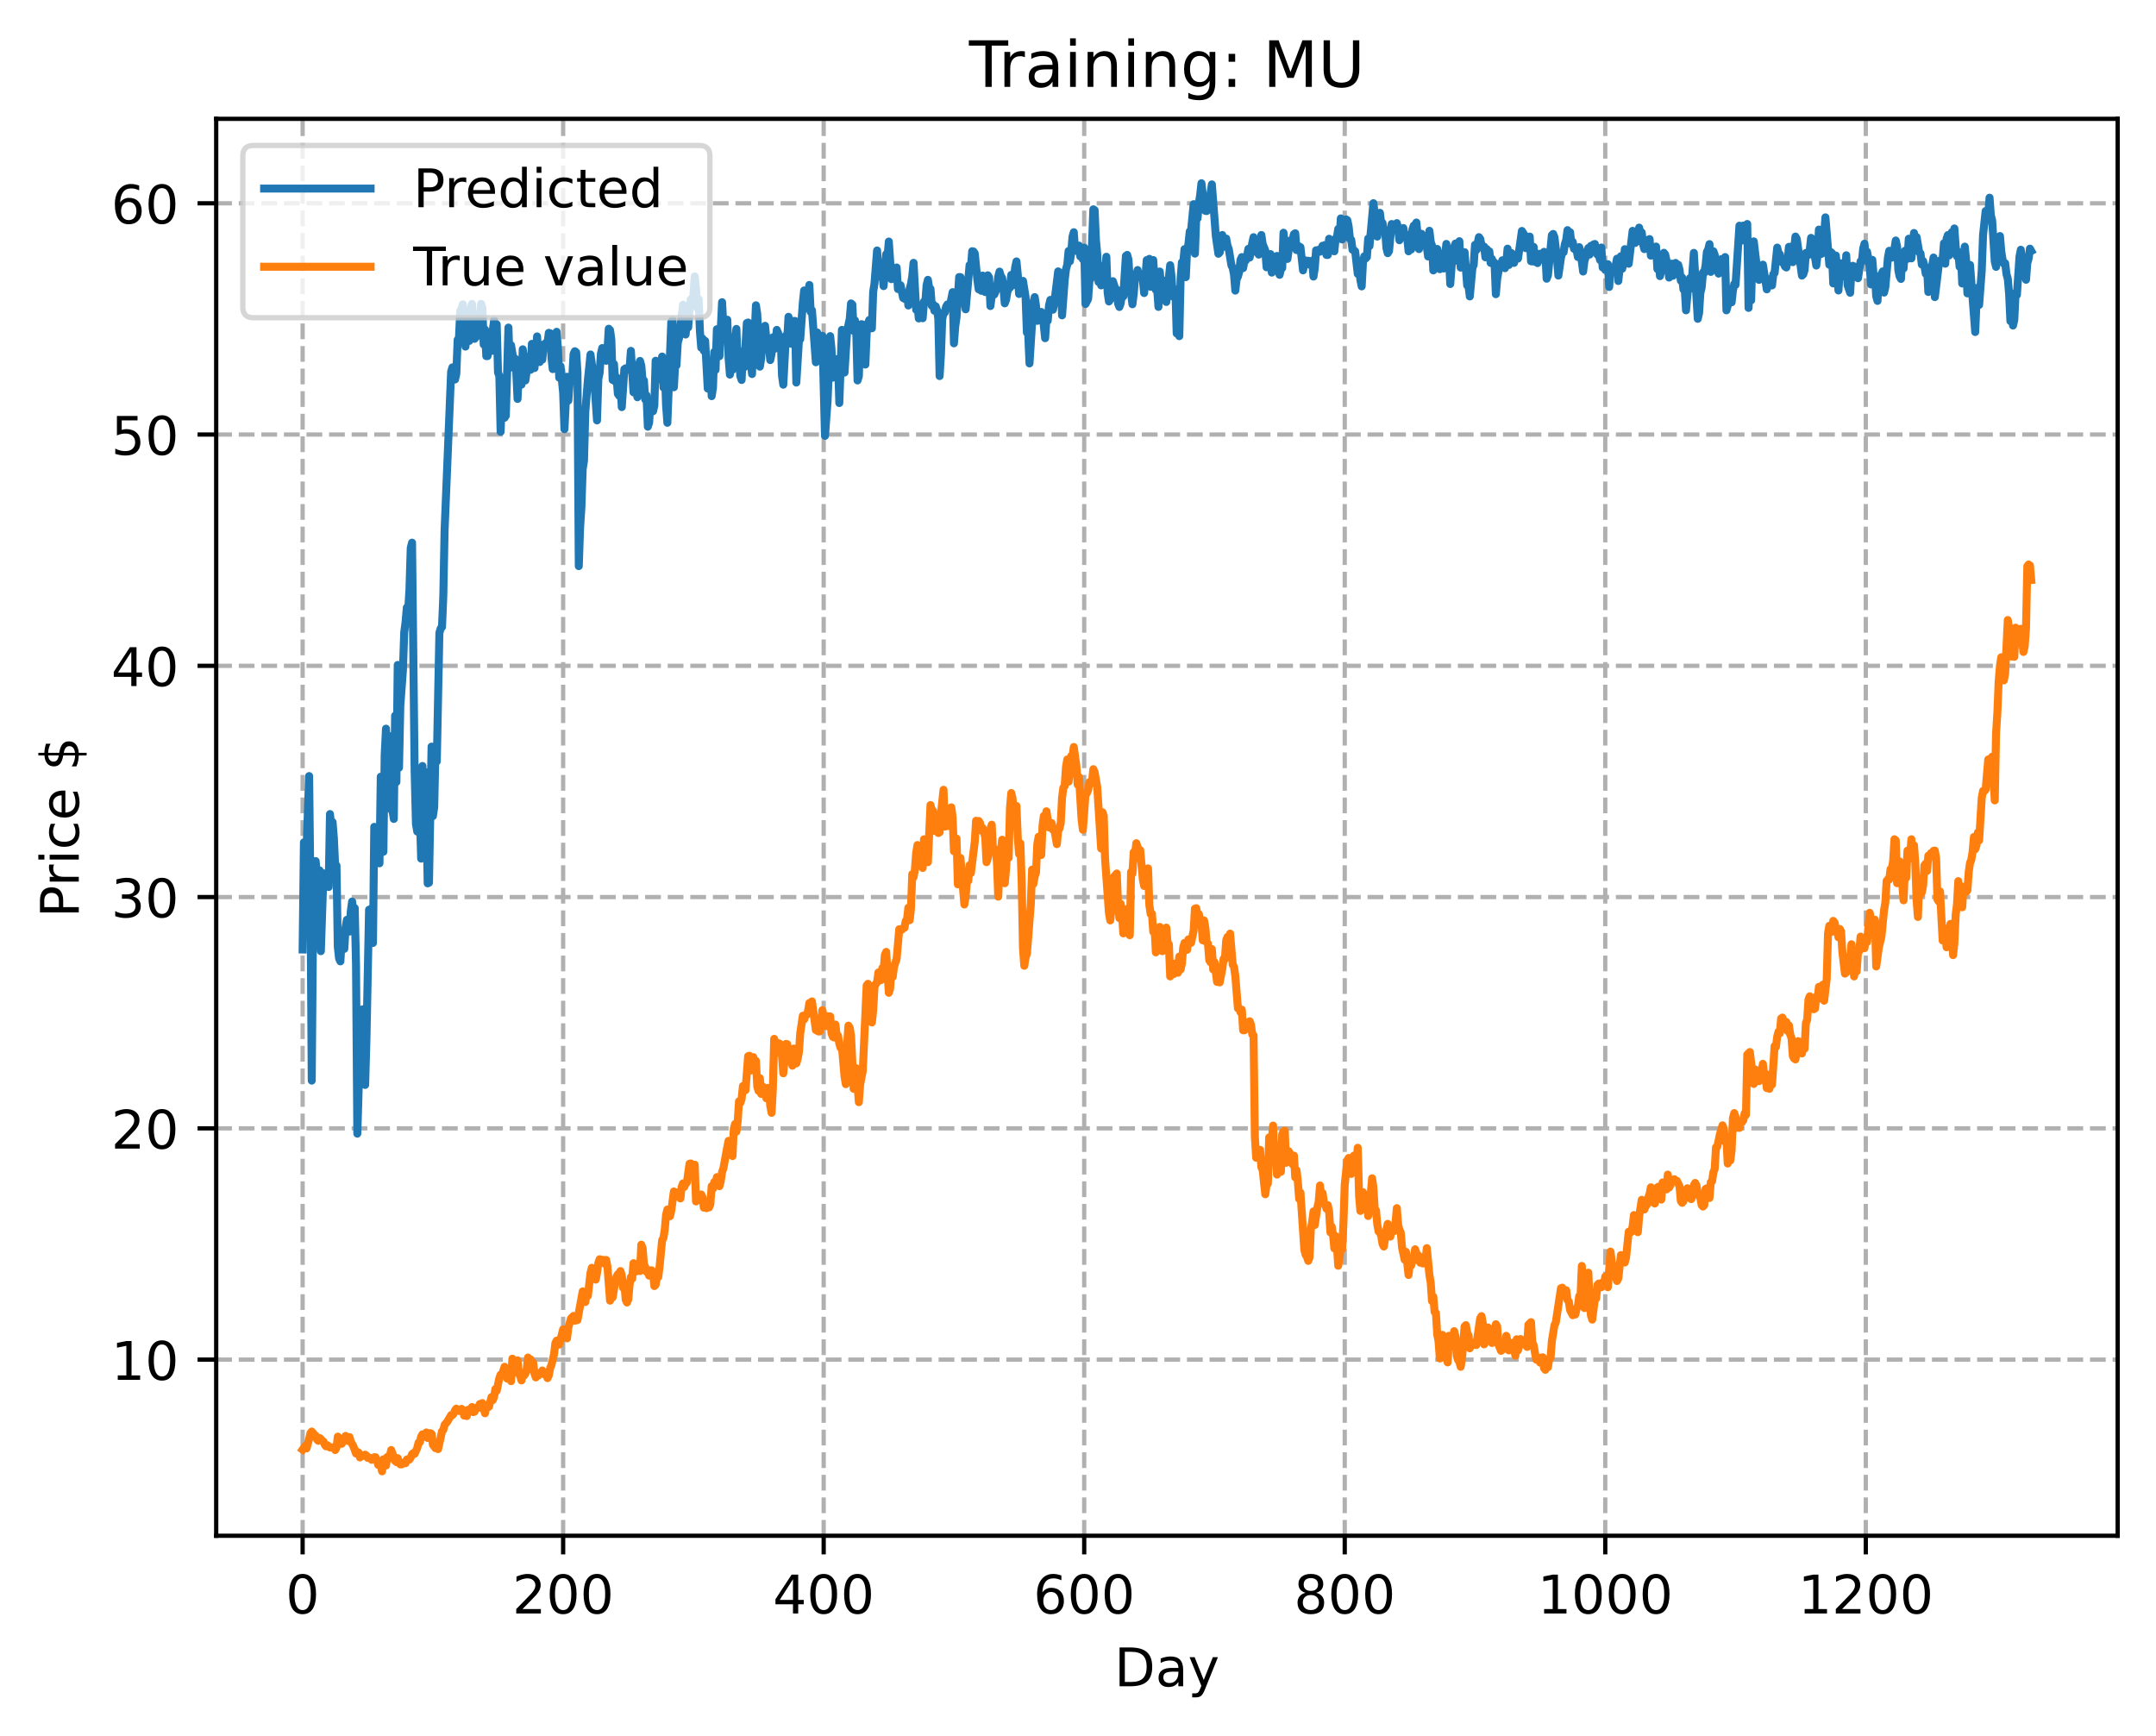 <?xml version="1.0" encoding="utf-8" standalone="no"?>
<!DOCTYPE svg PUBLIC "-//W3C//DTD SVG 1.1//EN"
  "http://www.w3.org/Graphics/SVG/1.1/DTD/svg11.dtd">
<!-- Created with matplotlib (https://matplotlib.org/) -->
<svg height="325.986pt" version="1.1" viewBox="0 0 404.923 325.986" width="404.923pt" xmlns="http://www.w3.org/2000/svg" xmlns:xlink="http://www.w3.org/1999/xlink">
 <defs>
  <style type="text/css">
*{stroke-linecap:butt;stroke-linejoin:round;}
  </style>
 </defs>
 <g id="figure_1">
  <g id="patch_1">
   <path d="M 0 325.986 
L 404.923 325.986 
L 404.923 0 
L 0 0 
z
" style="fill:#ffffff;"/>
  </g>
  <g id="axes_1">
   <g id="patch_2">
    <path d="M 40.603 288.43 
L 397.723 288.43 
L 397.723 22.318 
L 40.603 22.318 
z
" style="fill:#ffffff;"/>
   </g>
   <g id="matplotlib.axis_1">
    <g id="xtick_1">
     <g id="line2d_1">
      <path clip-path="url(#p61d32d1115)" d="M 56.836 288.43 
L 56.836 22.318 
" style="fill:none;stroke:#b0b0b0;stroke-dasharray:2.96,1.28;stroke-dashoffset:0;stroke-width:0.8;"/>
     </g>
     <g id="line2d_2">
      <defs>
       <path d="M 0 0 
L 0 3.5 
" id="m163bf1e838" style="stroke:#000000;stroke-width:0.8;"/>
      </defs>
      <g>
       <use style="stroke:#000000;stroke-width:0.8;" x="56.836" xlink:href="#m163bf1e838" y="288.43"/>
      </g>
     </g>
     <g id="text_1">
      <!-- 0 -->
      <defs>
       <path d="M 31.781 66.406 
Q 24.172 66.406 20.328 58.906 
Q 16.5 51.422 16.5 36.375 
Q 16.5 21.391 20.328 13.891 
Q 24.172 6.391 31.781 6.391 
Q 39.453 6.391 43.281 13.891 
Q 47.125 21.391 47.125 36.375 
Q 47.125 51.422 43.281 58.906 
Q 39.453 66.406 31.781 66.406 
z
M 31.781 74.219 
Q 44.047 74.219 50.516 64.516 
Q 56.984 54.828 56.984 36.375 
Q 56.984 17.969 50.516 8.266 
Q 44.047 -1.422 31.781 -1.422 
Q 19.531 -1.422 13.062 8.266 
Q 6.594 17.969 6.594 36.375 
Q 6.594 54.828 13.062 64.516 
Q 19.531 74.219 31.781 74.219 
z
" id="DejaVuSans-48"/>
      </defs>
      <g transform="translate(53.655 303.029)scale(0.1 -0.1)">
       <use xlink:href="#DejaVuSans-48"/>
      </g>
     </g>
    </g>
    <g id="xtick_2">
     <g id="line2d_3">
      <path clip-path="url(#p61d32d1115)" d="M 105.766 288.43 
L 105.766 22.318 
" style="fill:none;stroke:#b0b0b0;stroke-dasharray:2.96,1.28;stroke-dashoffset:0;stroke-width:0.8;"/>
     </g>
     <g id="line2d_4">
      <g>
       <use style="stroke:#000000;stroke-width:0.8;" x="105.766" xlink:href="#m163bf1e838" y="288.43"/>
      </g>
     </g>
     <g id="text_2">
      <!-- 200 -->
      <defs>
       <path d="M 19.188 8.297 
L 53.609 8.297 
L 53.609 0 
L 7.328 0 
L 7.328 8.297 
Q 12.938 14.109 22.625 23.891 
Q 32.328 33.688 34.812 36.531 
Q 39.547 41.844 41.422 45.531 
Q 43.312 49.219 43.312 52.781 
Q 43.312 58.594 39.234 62.25 
Q 35.156 65.922 28.609 65.922 
Q 23.969 65.922 18.812 64.312 
Q 13.672 62.703 7.812 59.422 
L 7.812 69.391 
Q 13.766 71.781 18.938 73 
Q 24.125 74.219 28.422 74.219 
Q 39.75 74.219 46.484 68.547 
Q 53.219 62.891 53.219 53.422 
Q 53.219 48.922 51.531 44.891 
Q 49.859 40.875 45.406 35.406 
Q 44.188 33.984 37.641 27.219 
Q 31.109 20.453 19.188 8.297 
z
" id="DejaVuSans-50"/>
      </defs>
      <g transform="translate(96.223 303.029)scale(0.1 -0.1)">
       <use xlink:href="#DejaVuSans-50"/>
       <use x="63.623" xlink:href="#DejaVuSans-48"/>
       <use x="127.246" xlink:href="#DejaVuSans-48"/>
      </g>
     </g>
    </g>
    <g id="xtick_3">
     <g id="line2d_5">
      <path clip-path="url(#p61d32d1115)" d="M 154.697 288.43 
L 154.697 22.318 
" style="fill:none;stroke:#b0b0b0;stroke-dasharray:2.96,1.28;stroke-dashoffset:0;stroke-width:0.8;"/>
     </g>
     <g id="line2d_6">
      <g>
       <use style="stroke:#000000;stroke-width:0.8;" x="154.697" xlink:href="#m163bf1e838" y="288.43"/>
      </g>
     </g>
     <g id="text_3">
      <!-- 400 -->
      <defs>
       <path d="M 37.797 64.312 
L 12.891 25.391 
L 37.797 25.391 
z
M 35.203 72.906 
L 47.609 72.906 
L 47.609 25.391 
L 58.016 25.391 
L 58.016 17.188 
L 47.609 17.188 
L 47.609 0 
L 37.797 0 
L 37.797 17.188 
L 4.891 17.188 
L 4.891 26.703 
z
" id="DejaVuSans-52"/>
      </defs>
      <g transform="translate(145.153 303.029)scale(0.1 -0.1)">
       <use xlink:href="#DejaVuSans-52"/>
       <use x="63.623" xlink:href="#DejaVuSans-48"/>
       <use x="127.246" xlink:href="#DejaVuSans-48"/>
      </g>
     </g>
    </g>
    <g id="xtick_4">
     <g id="line2d_7">
      <path clip-path="url(#p61d32d1115)" d="M 203.628 288.43 
L 203.628 22.318 
" style="fill:none;stroke:#b0b0b0;stroke-dasharray:2.96,1.28;stroke-dashoffset:0;stroke-width:0.8;"/>
     </g>
     <g id="line2d_8">
      <g>
       <use style="stroke:#000000;stroke-width:0.8;" x="203.628" xlink:href="#m163bf1e838" y="288.43"/>
      </g>
     </g>
     <g id="text_4">
      <!-- 600 -->
      <defs>
       <path d="M 33.016 40.375 
Q 26.375 40.375 22.484 35.828 
Q 18.609 31.297 18.609 23.391 
Q 18.609 15.531 22.484 10.953 
Q 26.375 6.391 33.016 6.391 
Q 39.656 6.391 43.531 10.953 
Q 47.406 15.531 47.406 23.391 
Q 47.406 31.297 43.531 35.828 
Q 39.656 40.375 33.016 40.375 
z
M 52.594 71.297 
L 52.594 62.312 
Q 48.875 64.062 45.094 64.984 
Q 41.312 65.922 37.594 65.922 
Q 27.828 65.922 22.672 59.328 
Q 17.531 52.734 16.797 39.406 
Q 19.672 43.656 24.016 45.922 
Q 28.375 48.188 33.594 48.188 
Q 44.578 48.188 50.953 41.516 
Q 57.328 34.859 57.328 23.391 
Q 57.328 12.156 50.688 5.359 
Q 44.047 -1.422 33.016 -1.422 
Q 20.359 -1.422 13.672 8.266 
Q 6.984 17.969 6.984 36.375 
Q 6.984 53.656 15.188 63.938 
Q 23.391 74.219 37.203 74.219 
Q 40.922 74.219 44.703 73.484 
Q 48.484 72.75 52.594 71.297 
z
" id="DejaVuSans-54"/>
      </defs>
      <g transform="translate(194.084 303.029)scale(0.1 -0.1)">
       <use xlink:href="#DejaVuSans-54"/>
       <use x="63.623" xlink:href="#DejaVuSans-48"/>
       <use x="127.246" xlink:href="#DejaVuSans-48"/>
      </g>
     </g>
    </g>
    <g id="xtick_5">
     <g id="line2d_9">
      <path clip-path="url(#p61d32d1115)" d="M 252.558 288.43 
L 252.558 22.318 
" style="fill:none;stroke:#b0b0b0;stroke-dasharray:2.96,1.28;stroke-dashoffset:0;stroke-width:0.8;"/>
     </g>
     <g id="line2d_10">
      <g>
       <use style="stroke:#000000;stroke-width:0.8;" x="252.558" xlink:href="#m163bf1e838" y="288.43"/>
      </g>
     </g>
     <g id="text_5">
      <!-- 800 -->
      <defs>
       <path d="M 31.781 34.625 
Q 24.75 34.625 20.719 30.859 
Q 16.703 27.094 16.703 20.516 
Q 16.703 13.922 20.719 10.156 
Q 24.75 6.391 31.781 6.391 
Q 38.812 6.391 42.859 10.172 
Q 46.922 13.969 46.922 20.516 
Q 46.922 27.094 42.891 30.859 
Q 38.875 34.625 31.781 34.625 
z
M 21.922 38.812 
Q 15.578 40.375 12.031 44.719 
Q 8.5 49.078 8.5 55.328 
Q 8.5 64.062 14.719 69.141 
Q 20.953 74.219 31.781 74.219 
Q 42.672 74.219 48.875 69.141 
Q 55.078 64.062 55.078 55.328 
Q 55.078 49.078 51.531 44.719 
Q 48 40.375 41.703 38.812 
Q 48.828 37.156 52.797 32.312 
Q 56.781 27.484 56.781 20.516 
Q 56.781 9.906 50.312 4.234 
Q 43.844 -1.422 31.781 -1.422 
Q 19.734 -1.422 13.25 4.234 
Q 6.781 9.906 6.781 20.516 
Q 6.781 27.484 10.781 32.312 
Q 14.797 37.156 21.922 38.812 
z
M 18.312 54.391 
Q 18.312 48.734 21.844 45.562 
Q 25.391 42.391 31.781 42.391 
Q 38.141 42.391 41.719 45.562 
Q 45.312 48.734 45.312 54.391 
Q 45.312 60.062 41.719 63.234 
Q 38.141 66.406 31.781 66.406 
Q 25.391 66.406 21.844 63.234 
Q 18.312 60.062 18.312 54.391 
z
" id="DejaVuSans-56"/>
      </defs>
      <g transform="translate(243.015 303.029)scale(0.1 -0.1)">
       <use xlink:href="#DejaVuSans-56"/>
       <use x="63.623" xlink:href="#DejaVuSans-48"/>
       <use x="127.246" xlink:href="#DejaVuSans-48"/>
      </g>
     </g>
    </g>
    <g id="xtick_6">
     <g id="line2d_11">
      <path clip-path="url(#p61d32d1115)" d="M 301.489 288.43 
L 301.489 22.318 
" style="fill:none;stroke:#b0b0b0;stroke-dasharray:2.96,1.28;stroke-dashoffset:0;stroke-width:0.8;"/>
     </g>
     <g id="line2d_12">
      <g>
       <use style="stroke:#000000;stroke-width:0.8;" x="301.489" xlink:href="#m163bf1e838" y="288.43"/>
      </g>
     </g>
     <g id="text_6">
      <!-- 1000 -->
      <defs>
       <path d="M 12.406 8.297 
L 28.516 8.297 
L 28.516 63.922 
L 10.984 60.406 
L 10.984 69.391 
L 28.422 72.906 
L 38.281 72.906 
L 38.281 8.297 
L 54.391 8.297 
L 54.391 0 
L 12.406 0 
z
" id="DejaVuSans-49"/>
      </defs>
      <g transform="translate(288.764 303.029)scale(0.1 -0.1)">
       <use xlink:href="#DejaVuSans-49"/>
       <use x="63.623" xlink:href="#DejaVuSans-48"/>
       <use x="127.246" xlink:href="#DejaVuSans-48"/>
       <use x="190.869" xlink:href="#DejaVuSans-48"/>
      </g>
     </g>
    </g>
    <g id="xtick_7">
     <g id="line2d_13">
      <path clip-path="url(#p61d32d1115)" d="M 350.419 288.43 
L 350.419 22.318 
" style="fill:none;stroke:#b0b0b0;stroke-dasharray:2.96,1.28;stroke-dashoffset:0;stroke-width:0.8;"/>
     </g>
     <g id="line2d_14">
      <g>
       <use style="stroke:#000000;stroke-width:0.8;" x="350.419" xlink:href="#m163bf1e838" y="288.43"/>
      </g>
     </g>
     <g id="text_7">
      <!-- 1200 -->
      <g transform="translate(337.694 303.029)scale(0.1 -0.1)">
       <use xlink:href="#DejaVuSans-49"/>
       <use x="63.623" xlink:href="#DejaVuSans-50"/>
       <use x="127.246" xlink:href="#DejaVuSans-48"/>
       <use x="190.869" xlink:href="#DejaVuSans-48"/>
      </g>
     </g>
    </g>
    <g id="text_8">
     <!-- Day -->
     <defs>
      <path d="M 19.672 64.797 
L 19.672 8.109 
L 31.594 8.109 
Q 46.688 8.109 53.688 14.938 
Q 60.688 21.781 60.688 36.531 
Q 60.688 51.172 53.688 57.984 
Q 46.688 64.797 31.594 64.797 
z
M 9.812 72.906 
L 30.078 72.906 
Q 51.266 72.906 61.172 64.094 
Q 71.094 55.281 71.094 36.531 
Q 71.094 17.672 61.125 8.828 
Q 51.172 0 30.078 0 
L 9.812 0 
z
" id="DejaVuSans-68"/>
      <path d="M 34.281 27.484 
Q 23.391 27.484 19.188 25 
Q 14.984 22.516 14.984 16.5 
Q 14.984 11.719 18.141 8.906 
Q 21.297 6.109 26.703 6.109 
Q 34.188 6.109 38.703 11.406 
Q 43.219 16.703 43.219 25.484 
L 43.219 27.484 
z
M 52.203 31.203 
L 52.203 0 
L 43.219 0 
L 43.219 8.297 
Q 40.141 3.328 35.547 0.953 
Q 30.953 -1.422 24.312 -1.422 
Q 15.922 -1.422 10.953 3.297 
Q 6 8.016 6 15.922 
Q 6 25.141 12.172 29.828 
Q 18.359 34.516 30.609 34.516 
L 43.219 34.516 
L 43.219 35.406 
Q 43.219 41.609 39.141 45 
Q 35.062 48.391 27.688 48.391 
Q 23 48.391 18.547 47.266 
Q 14.109 46.141 10.016 43.891 
L 10.016 52.203 
Q 14.938 54.109 19.578 55.047 
Q 24.219 56 28.609 56 
Q 40.484 56 46.344 49.844 
Q 52.203 43.703 52.203 31.203 
z
" id="DejaVuSans-97"/>
      <path d="M 32.172 -5.078 
Q 28.375 -14.844 24.75 -17.812 
Q 21.141 -20.797 15.094 -20.797 
L 7.906 -20.797 
L 7.906 -13.281 
L 13.188 -13.281 
Q 16.891 -13.281 18.938 -11.516 
Q 21 -9.766 23.484 -3.219 
L 25.094 0.875 
L 2.984 54.688 
L 12.5 54.688 
L 29.594 11.922 
L 46.688 54.688 
L 56.203 54.688 
z
" id="DejaVuSans-121"/>
     </defs>
     <g transform="translate(209.29 316.707)scale(0.1 -0.1)">
      <use xlink:href="#DejaVuSans-68"/>
      <use x="77.002" xlink:href="#DejaVuSans-97"/>
      <use x="138.281" xlink:href="#DejaVuSans-121"/>
     </g>
    </g>
   </g>
   <g id="matplotlib.axis_2">
    <g id="ytick_1">
     <g id="line2d_15">
      <path clip-path="url(#p61d32d1115)" d="M 40.603 255.355 
L 397.723 255.355 
" style="fill:none;stroke:#b0b0b0;stroke-dasharray:2.96,1.28;stroke-dashoffset:0;stroke-width:0.8;"/>
     </g>
     <g id="line2d_16">
      <defs>
       <path d="M 0 0 
L -3.5 0 
" id="me03571230e" style="stroke:#000000;stroke-width:0.8;"/>
      </defs>
      <g>
       <use style="stroke:#000000;stroke-width:0.8;" x="40.603" xlink:href="#me03571230e" y="255.355"/>
      </g>
     </g>
     <g id="text_9">
      <!-- 10 -->
      <g transform="translate(20.878 259.154)scale(0.1 -0.1)">
       <use xlink:href="#DejaVuSans-49"/>
       <use x="63.623" xlink:href="#DejaVuSans-48"/>
      </g>
     </g>
    </g>
    <g id="ytick_2">
     <g id="line2d_17">
      <path clip-path="url(#p61d32d1115)" d="M 40.603 211.92 
L 397.723 211.92 
" style="fill:none;stroke:#b0b0b0;stroke-dasharray:2.96,1.28;stroke-dashoffset:0;stroke-width:0.8;"/>
     </g>
     <g id="line2d_18">
      <g>
       <use style="stroke:#000000;stroke-width:0.8;" x="40.603" xlink:href="#me03571230e" y="211.92"/>
      </g>
     </g>
     <g id="text_10">
      <!-- 20 -->
      <g transform="translate(20.878 215.719)scale(0.1 -0.1)">
       <use xlink:href="#DejaVuSans-50"/>
       <use x="63.623" xlink:href="#DejaVuSans-48"/>
      </g>
     </g>
    </g>
    <g id="ytick_3">
     <g id="line2d_19">
      <path clip-path="url(#p61d32d1115)" d="M 40.603 168.484 
L 397.723 168.484 
" style="fill:none;stroke:#b0b0b0;stroke-dasharray:2.96,1.28;stroke-dashoffset:0;stroke-width:0.8;"/>
     </g>
     <g id="line2d_20">
      <g>
       <use style="stroke:#000000;stroke-width:0.8;" x="40.603" xlink:href="#me03571230e" y="168.484"/>
      </g>
     </g>
     <g id="text_11">
      <!-- 30 -->
      <defs>
       <path d="M 40.578 39.312 
Q 47.656 37.797 51.625 33 
Q 55.609 28.219 55.609 21.188 
Q 55.609 10.406 48.188 4.484 
Q 40.766 -1.422 27.094 -1.422 
Q 22.516 -1.422 17.656 -0.516 
Q 12.797 0.391 7.625 2.203 
L 7.625 11.719 
Q 11.719 9.328 16.594 8.109 
Q 21.484 6.891 26.812 6.891 
Q 36.078 6.891 40.938 10.547 
Q 45.797 14.203 45.797 21.188 
Q 45.797 27.641 41.281 31.266 
Q 36.766 34.906 28.719 34.906 
L 20.219 34.906 
L 20.219 43.016 
L 29.109 43.016 
Q 36.375 43.016 40.234 45.922 
Q 44.094 48.828 44.094 54.297 
Q 44.094 59.906 40.109 62.906 
Q 36.141 65.922 28.719 65.922 
Q 24.656 65.922 20.016 65.031 
Q 15.375 64.156 9.812 62.312 
L 9.812 71.094 
Q 15.438 72.656 20.344 73.438 
Q 25.25 74.219 29.594 74.219 
Q 40.828 74.219 47.359 69.109 
Q 53.906 64.016 53.906 55.328 
Q 53.906 49.266 50.438 45.094 
Q 46.969 40.922 40.578 39.312 
z
" id="DejaVuSans-51"/>
      </defs>
      <g transform="translate(20.878 172.284)scale(0.1 -0.1)">
       <use xlink:href="#DejaVuSans-51"/>
       <use x="63.623" xlink:href="#DejaVuSans-48"/>
      </g>
     </g>
    </g>
    <g id="ytick_4">
     <g id="line2d_21">
      <path clip-path="url(#p61d32d1115)" d="M 40.603 125.049 
L 397.723 125.049 
" style="fill:none;stroke:#b0b0b0;stroke-dasharray:2.96,1.28;stroke-dashoffset:0;stroke-width:0.8;"/>
     </g>
     <g id="line2d_22">
      <g>
       <use style="stroke:#000000;stroke-width:0.8;" x="40.603" xlink:href="#me03571230e" y="125.049"/>
      </g>
     </g>
     <g id="text_12">
      <!-- 40 -->
      <g transform="translate(20.878 128.848)scale(0.1 -0.1)">
       <use xlink:href="#DejaVuSans-52"/>
       <use x="63.623" xlink:href="#DejaVuSans-48"/>
      </g>
     </g>
    </g>
    <g id="ytick_5">
     <g id="line2d_23">
      <path clip-path="url(#p61d32d1115)" d="M 40.603 81.614 
L 397.723 81.614 
" style="fill:none;stroke:#b0b0b0;stroke-dasharray:2.96,1.28;stroke-dashoffset:0;stroke-width:0.8;"/>
     </g>
     <g id="line2d_24">
      <g>
       <use style="stroke:#000000;stroke-width:0.8;" x="40.603" xlink:href="#me03571230e" y="81.614"/>
      </g>
     </g>
     <g id="text_13">
      <!-- 50 -->
      <defs>
       <path d="M 10.797 72.906 
L 49.516 72.906 
L 49.516 64.594 
L 19.828 64.594 
L 19.828 46.734 
Q 21.969 47.469 24.109 47.828 
Q 26.266 48.188 28.422 48.188 
Q 40.625 48.188 47.75 41.5 
Q 54.891 34.812 54.891 23.391 
Q 54.891 11.625 47.562 5.094 
Q 40.234 -1.422 26.906 -1.422 
Q 22.312 -1.422 17.547 -0.641 
Q 12.797 0.141 7.719 1.703 
L 7.719 11.625 
Q 12.109 9.234 16.797 8.062 
Q 21.484 6.891 26.703 6.891 
Q 35.156 6.891 40.078 11.328 
Q 45.016 15.766 45.016 23.391 
Q 45.016 31 40.078 35.438 
Q 35.156 39.891 26.703 39.891 
Q 22.75 39.891 18.812 39.016 
Q 14.891 38.141 10.797 36.281 
z
" id="DejaVuSans-53"/>
      </defs>
      <g transform="translate(20.878 85.413)scale(0.1 -0.1)">
       <use xlink:href="#DejaVuSans-53"/>
       <use x="63.623" xlink:href="#DejaVuSans-48"/>
      </g>
     </g>
    </g>
    <g id="ytick_6">
     <g id="line2d_25">
      <path clip-path="url(#p61d32d1115)" d="M 40.603 38.179 
L 397.723 38.179 
" style="fill:none;stroke:#b0b0b0;stroke-dasharray:2.96,1.28;stroke-dashoffset:0;stroke-width:0.8;"/>
     </g>
     <g id="line2d_26">
      <g>
       <use style="stroke:#000000;stroke-width:0.8;" x="40.603" xlink:href="#me03571230e" y="38.179"/>
      </g>
     </g>
     <g id="text_14">
      <!-- 60 -->
      <g transform="translate(20.878 41.978)scale(0.1 -0.1)">
       <use xlink:href="#DejaVuSans-54"/>
       <use x="63.623" xlink:href="#DejaVuSans-48"/>
      </g>
     </g>
    </g>
    <g id="text_15">
     <!-- Price $ -->
     <defs>
      <path d="M 19.672 64.797 
L 19.672 37.406 
L 32.078 37.406 
Q 38.969 37.406 42.719 40.969 
Q 46.484 44.531 46.484 51.125 
Q 46.484 57.672 42.719 61.234 
Q 38.969 64.797 32.078 64.797 
z
M 9.812 72.906 
L 32.078 72.906 
Q 44.344 72.906 50.609 67.359 
Q 56.891 61.812 56.891 51.125 
Q 56.891 40.328 50.609 34.812 
Q 44.344 29.297 32.078 29.297 
L 19.672 29.297 
L 19.672 0 
L 9.812 0 
z
" id="DejaVuSans-80"/>
      <path d="M 41.109 46.297 
Q 39.594 47.172 37.812 47.578 
Q 36.031 48 33.891 48 
Q 26.266 48 22.188 43.047 
Q 18.109 38.094 18.109 28.812 
L 18.109 0 
L 9.078 0 
L 9.078 54.688 
L 18.109 54.688 
L 18.109 46.188 
Q 20.953 51.172 25.484 53.578 
Q 30.031 56 36.531 56 
Q 37.453 56 38.578 55.875 
Q 39.703 55.766 41.062 55.516 
z
" id="DejaVuSans-114"/>
      <path d="M 9.422 54.688 
L 18.406 54.688 
L 18.406 0 
L 9.422 0 
z
M 9.422 75.984 
L 18.406 75.984 
L 18.406 64.594 
L 9.422 64.594 
z
" id="DejaVuSans-105"/>
      <path d="M 48.781 52.594 
L 48.781 44.188 
Q 44.969 46.297 41.141 47.344 
Q 37.312 48.391 33.406 48.391 
Q 24.656 48.391 19.812 42.844 
Q 14.984 37.312 14.984 27.297 
Q 14.984 17.281 19.812 11.734 
Q 24.656 6.203 33.406 6.203 
Q 37.312 6.203 41.141 7.25 
Q 44.969 8.297 48.781 10.406 
L 48.781 2.094 
Q 45.016 0.344 40.984 -0.531 
Q 36.969 -1.422 32.422 -1.422 
Q 20.062 -1.422 12.781 6.344 
Q 5.516 14.109 5.516 27.297 
Q 5.516 40.672 12.859 48.328 
Q 20.219 56 33.016 56 
Q 37.156 56 41.109 55.141 
Q 45.062 54.297 48.781 52.594 
z
" id="DejaVuSans-99"/>
      <path d="M 56.203 29.594 
L 56.203 25.203 
L 14.891 25.203 
Q 15.484 15.922 20.484 11.062 
Q 25.484 6.203 34.422 6.203 
Q 39.594 6.203 44.453 7.469 
Q 49.312 8.734 54.109 11.281 
L 54.109 2.781 
Q 49.266 0.734 44.188 -0.344 
Q 39.109 -1.422 33.891 -1.422 
Q 20.797 -1.422 13.156 6.188 
Q 5.516 13.812 5.516 26.812 
Q 5.516 40.234 12.766 48.109 
Q 20.016 56 32.328 56 
Q 43.359 56 49.781 48.891 
Q 56.203 41.797 56.203 29.594 
z
M 47.219 32.234 
Q 47.125 39.594 43.094 43.984 
Q 39.062 48.391 32.422 48.391 
Q 24.906 48.391 20.391 44.141 
Q 15.875 39.891 15.188 32.172 
z
" id="DejaVuSans-101"/>
      <path id="DejaVuSans-32"/>
      <path d="M 33.797 -14.703 
L 28.906 -14.703 
L 28.859 0 
Q 23.734 0.094 18.609 1.188 
Q 13.484 2.297 8.297 4.5 
L 8.297 13.281 
Q 13.281 10.156 18.375 8.562 
Q 23.484 6.984 28.906 6.938 
L 28.906 29.203 
Q 18.109 30.953 13.203 35.156 
Q 8.297 39.359 8.297 46.688 
Q 8.297 54.641 13.625 59.219 
Q 18.953 63.812 28.906 64.5 
L 28.906 75.984 
L 33.797 75.984 
L 33.797 64.656 
Q 38.328 64.453 42.578 63.688 
Q 46.828 62.938 50.875 61.625 
L 50.875 53.078 
Q 46.828 55.125 42.547 56.25 
Q 38.281 57.375 33.797 57.562 
L 33.797 36.719 
Q 44.875 35.016 50.094 30.609 
Q 55.328 26.219 55.328 18.609 
Q 55.328 10.359 49.781 5.594 
Q 44.234 0.828 33.797 0.094 
z
M 28.906 37.594 
L 28.906 57.625 
Q 23.25 56.984 20.266 54.391 
Q 17.281 51.812 17.281 47.516 
Q 17.281 43.312 20.031 40.969 
Q 22.797 38.625 28.906 37.594 
z
M 33.797 28.219 
L 33.797 7.078 
Q 39.984 7.906 43.141 10.594 
Q 46.297 13.281 46.297 17.672 
Q 46.297 21.969 43.281 24.5 
Q 40.281 27.047 33.797 28.219 
z
" id="DejaVuSans-36"/>
     </defs>
     <g transform="translate(14.798 172.342)rotate(-90)scale(0.1 -0.1)">
      <use xlink:href="#DejaVuSans-80"/>
      <use x="58.553" xlink:href="#DejaVuSans-114"/>
      <use x="99.666" xlink:href="#DejaVuSans-105"/>
      <use x="127.449" xlink:href="#DejaVuSans-99"/>
      <use x="182.43" xlink:href="#DejaVuSans-101"/>
      <use x="243.953" xlink:href="#DejaVuSans-32"/>
      <use x="275.74" xlink:href="#DejaVuSans-36"/>
     </g>
    </g>
   </g>
   <g id="line2d_27">
    <path clip-path="url(#p61d32d1115)" d="M 56.836 178.324 
L 57.081 158.198 
L 57.325 160.098 
L 57.57 159.633 
L 58.059 145.753 
L 58.304 167.383 
L 58.548 202.953 
L 58.793 173.256 
L 59.038 165.213 
L 59.282 161.722 
L 59.772 167.099 
L 60.016 163.463 
L 60.261 178.641 
L 60.75 164.019 
L 60.995 165.54 
L 61.24 165.509 
L 61.484 164.534 
L 61.729 166.59 
L 61.974 152.89 
L 62.218 155.264 
L 62.463 154.403 
L 62.708 157.466 
L 62.952 162.741 
L 63.197 162.566 
L 63.441 177.81 
L 63.686 180.029 
L 63.931 180.558 
L 64.175 176.299 
L 64.42 176.26 
L 64.665 178.204 
L 64.909 174.152 
L 65.154 172.751 
L 65.399 173.142 
L 65.643 174.959 
L 65.888 171.126 
L 66.133 169.323 
L 66.377 171.253 
L 66.622 170.545 
L 66.867 181.239 
L 67.111 212.912 
L 67.601 196.476 
L 68.09 189.565 
L 68.335 193.491 
L 68.579 203.764 
L 68.824 195.149 
L 69.313 170.855 
L 69.558 175.466 
L 69.802 170.582 
L 70.047 177.1 
L 70.292 155.297 
L 70.536 161.998 
L 70.781 158.254 
L 71.026 161.457 
L 71.27 162.143 
L 71.515 145.869 
L 71.76 149.689 
L 72.004 159.974 
L 72.249 141.784 
L 72.494 136.856 
L 72.738 142.768 
L 72.983 138.191 
L 73.228 143.631 
L 73.472 152.07 
L 73.717 152.25 
L 73.962 153.809 
L 74.206 134.412 
L 74.451 146.872 
L 74.696 124.886 
L 74.94 144.181 
L 75.185 132.557 
L 75.674 125.872 
L 75.919 118.766 
L 76.163 116.915 
L 76.408 114.103 
L 76.653 114.682 
L 76.897 110.779 
L 77.142 102.904 
L 77.387 101.921 
L 77.876 145.034 
L 78.121 154.765 
L 78.365 156.179 
L 78.61 144.593 
L 79.099 161.261 
L 79.344 143.86 
L 79.589 152.285 
L 79.833 144.974 
L 80.078 152.681 
L 80.323 165.903 
L 80.567 165.788 
L 81.056 140.226 
L 81.301 153.281 
L 81.546 151.645 
L 81.79 141.015 
L 82.035 143.006 
L 82.524 118.844 
L 82.769 118.027 
L 83.014 117.769 
L 83.258 112.002 
L 83.503 99.489 
L 84.726 69.824 
L 84.971 68.994 
L 85.216 68.961 
L 85.46 71.278 
L 85.705 70.187 
L 85.95 63.816 
L 86.194 63.545 
L 86.439 58.377 
L 86.684 58.059 
L 86.928 57.165 
L 87.417 65.096 
L 87.662 62.586 
L 87.907 61.819 
L 88.151 64.021 
L 88.396 58.071 
L 88.641 57.084 
L 88.885 62.111 
L 89.13 63.635 
L 89.375 63.345 
L 89.619 61.567 
L 89.864 62.607 
L 90.353 57.066 
L 90.598 57.882 
L 90.843 64.7 
L 91.087 61.88 
L 91.332 66.886 
L 91.577 66.875 
L 91.821 64.317 
L 92.066 64.041 
L 92.311 65.918 
L 92.555 62.012 
L 92.8 60.14 
L 93.044 62.561 
L 93.289 60.918 
L 93.534 69.975 
L 93.778 70.592 
L 94.023 81.086 
L 94.268 74.195 
L 94.512 74.114 
L 94.757 78.467 
L 95.002 78.078 
L 95.491 61.523 
L 95.736 69.106 
L 95.98 64.829 
L 96.47 67.81 
L 96.714 67.323 
L 96.959 69.803 
L 97.204 74.925 
L 97.448 69.87 
L 97.693 71.574 
L 97.938 72.246 
L 98.182 65.604 
L 98.427 67.657 
L 98.672 71.458 
L 98.916 69.77 
L 99.161 67.049 
L 99.405 67.251 
L 99.65 69.449 
L 99.895 64.581 
L 100.384 69.129 
L 100.873 63.179 
L 101.118 67.48 
L 101.363 67.996 
L 101.607 65.603 
L 101.852 67.543 
L 102.097 64.697 
L 102.341 65.041 
L 102.586 64.339 
L 102.831 64.427 
L 103.075 62.509 
L 103.32 62.591 
L 103.565 67.102 
L 103.809 69.323 
L 104.054 65.809 
L 104.299 65.908 
L 104.543 62.317 
L 104.788 65.494 
L 105.032 70.941 
L 105.277 68.782 
L 105.766 73.774 
L 106.011 80.609 
L 106.5 70.762 
L 106.745 75.233 
L 106.99 71.828 
L 107.234 71.115 
L 107.479 70.873 
L 107.724 66.462 
L 107.968 65.967 
L 108.213 66.168 
L 108.458 69.984 
L 108.702 106.322 
L 108.947 99.123 
L 109.192 95.364 
L 109.436 88.077 
L 109.681 86.56 
L 109.926 77.391 
L 110.415 71.353 
L 110.904 66.574 
L 111.638 71.864 
L 112.127 78.958 
L 112.372 71.203 
L 112.617 70.014 
L 112.861 66.417 
L 113.106 65.37 
L 113.351 66.07 
L 113.595 66.414 
L 113.84 67.761 
L 114.085 65.815 
L 114.329 61.743 
L 114.574 61.998 
L 114.819 63.797 
L 115.063 71.363 
L 115.308 68.361 
L 115.553 71.658 
L 115.797 70.852 
L 116.042 73.974 
L 116.287 74.342 
L 116.531 71.713 
L 116.776 76.462 
L 117.265 69.328 
L 117.51 69.181 
L 117.754 69.418 
L 118.244 69.203 
L 118.488 65.897 
L 118.978 73.685 
L 119.222 73.357 
L 119.467 72.703 
L 119.712 74.604 
L 119.956 68.623 
L 120.201 67.786 
L 120.446 68.678 
L 120.69 71.577 
L 120.935 71.458 
L 121.18 75.029 
L 121.424 74.249 
L 121.669 80.14 
L 121.914 79.375 
L 122.158 75.677 
L 122.403 75.904 
L 122.648 77.236 
L 122.892 76.183 
L 123.137 67.755 
L 123.381 70.105 
L 123.626 71.252 
L 123.871 68.565 
L 124.115 68.121 
L 124.36 66.965 
L 124.605 72.767 
L 124.849 69.05 
L 125.094 76.044 
L 125.339 79.405 
L 126.073 60.476 
L 126.317 60.099 
L 126.562 72.735 
L 126.807 68.365 
L 127.051 68.633 
L 127.296 64.346 
L 127.541 63.471 
L 128.275 57.24 
L 128.519 58.162 
L 128.764 62.829 
L 129.008 60.589 
L 129.253 61.492 
L 129.498 58.067 
L 129.742 56.222 
L 129.987 57.13 
L 130.232 55.385 
L 130.476 51.923 
L 130.721 54.227 
L 130.966 57.857 
L 131.21 56.196 
L 131.455 62.251 
L 131.7 65.298 
L 131.944 63.579 
L 132.189 65.877 
L 132.434 64.025 
L 132.923 72.977 
L 133.168 68.357 
L 133.412 68.742 
L 133.657 74.404 
L 133.902 72.859 
L 134.146 66.106 
L 134.391 69.465 
L 134.636 61.837 
L 134.88 65.262 
L 135.125 66.897 
L 135.614 56.757 
L 135.859 61.347 
L 136.103 63.361 
L 136.348 61.094 
L 136.593 60.049 
L 136.837 67.237 
L 137.082 70.356 
L 137.327 67.245 
L 137.571 69.469 
L 137.816 65.207 
L 138.061 63.908 
L 138.305 61.774 
L 138.55 68.64 
L 138.795 66.862 
L 139.039 70.616 
L 139.284 71.362 
L 139.529 65.988 
L 139.773 68.983 
L 140.263 60.673 
L 140.507 60.573 
L 140.752 61.441 
L 140.996 67.804 
L 141.241 70.25 
L 141.486 61.51 
L 141.73 62.928 
L 141.975 57.337 
L 142.22 58.975 
L 142.709 68.861 
L 142.954 67.327 
L 143.198 62.961 
L 143.443 62.523 
L 143.688 61.19 
L 143.932 63.685 
L 144.422 65.311 
L 144.666 67.631 
L 144.911 66.389 
L 145.156 63.354 
L 145.4 65.559 
L 145.645 64.387 
L 145.89 61.956 
L 146.134 62.525 
L 146.379 63.431 
L 146.624 63.34 
L 146.868 70.533 
L 147.113 72.25 
L 147.602 63.015 
L 147.847 63.712 
L 148.091 59.497 
L 148.336 63.455 
L 148.581 64.557 
L 149.07 60.278 
L 149.315 60.277 
L 149.559 71.853 
L 150.049 63.968 
L 150.293 63.721 
L 150.783 56.836 
L 151.027 54.556 
L 151.272 57.919 
L 151.517 55.389 
L 151.761 55.125 
L 152.006 53.518 
L 152.251 58.582 
L 152.495 58.276 
L 153.229 68.038 
L 153.474 62.441 
L 153.718 65.491 
L 153.963 63.577 
L 154.208 65.085 
L 154.452 63.072 
L 154.942 81.859 
L 155.431 75.317 
L 155.92 63.129 
L 156.165 65.535 
L 156.41 70.932 
L 157.144 67.45 
L 157.388 67.692 
L 157.633 75.696 
L 158.122 61.952 
L 158.367 64.346 
L 158.612 69.972 
L 159.101 62.116 
L 159.59 59.895 
L 159.835 56.986 
L 160.079 57.19 
L 160.324 62.157 
L 160.569 60.165 
L 160.813 62.266 
L 161.058 71.453 
L 161.303 70.658 
L 161.547 63.177 
L 161.792 60.88 
L 162.037 60.957 
L 162.281 62.126 
L 162.526 68.47 
L 162.771 62.616 
L 163.015 60.754 
L 163.26 60.095 
L 163.505 60.378 
L 163.749 61.656 
L 163.994 54.796 
L 164.239 53.252 
L 164.728 47.042 
L 164.972 50.512 
L 165.217 50.862 
L 165.462 52.019 
L 165.706 51.316 
L 165.951 53.738 
L 166.44 47.734 
L 166.685 48.245 
L 166.93 45.366 
L 167.419 52.433 
L 167.664 50.887 
L 167.908 50.932 
L 168.153 51.358 
L 168.398 50.235 
L 168.642 54.283 
L 168.887 53.725 
L 169.132 53.563 
L 169.621 55.958 
L 169.866 56.11 
L 170.355 55.084 
L 170.6 57.376 
L 170.844 54.254 
L 171.089 53.351 
L 171.333 51.917 
L 171.578 49.363 
L 172.067 58.179 
L 172.312 57.169 
L 172.557 59.807 
L 172.801 58.511 
L 173.046 57.863 
L 173.291 59.768 
L 173.535 56.63 
L 173.78 56.849 
L 174.025 53.572 
L 174.269 52.557 
L 174.514 54.088 
L 174.759 54.249 
L 175.003 57.418 
L 175.248 57.146 
L 175.493 58.361 
L 175.737 57.535 
L 175.982 58.231 
L 176.227 59.835 
L 176.471 70.63 
L 176.716 66.663 
L 176.96 59.996 
L 177.205 58.692 
L 177.45 58.69 
L 177.694 57.582 
L 177.939 57.178 
L 178.184 57.787 
L 178.428 57.334 
L 178.918 54.872 
L 179.162 64.483 
L 179.407 61.29 
L 179.652 59.568 
L 180.141 52.028 
L 180.386 52.046 
L 180.63 53.919 
L 180.875 53.994 
L 181.364 58.093 
L 182.098 49.786 
L 182.343 50.491 
L 182.588 47.181 
L 182.832 47.232 
L 183.077 47.609 
L 183.566 52.589 
L 183.811 54.337 
L 184.055 53.628 
L 184.3 54.617 
L 184.545 51.755 
L 184.789 53.962 
L 185.034 54.851 
L 185.279 51.884 
L 185.523 51.703 
L 185.768 52.107 
L 186.013 57.483 
L 186.502 53.812 
L 186.747 55.31 
L 187.236 54.128 
L 187.481 51.964 
L 187.725 51.009 
L 187.97 51.863 
L 188.215 52.204 
L 188.459 54.062 
L 188.704 56.972 
L 188.948 56.323 
L 189.193 54.825 
L 189.438 54.167 
L 189.682 54.029 
L 189.927 51.626 
L 190.172 53.595 
L 190.416 52.405 
L 190.661 50.226 
L 190.906 49.099 
L 191.15 51.574 
L 191.395 55.208 
L 191.64 54.822 
L 191.884 54.867 
L 192.129 52.757 
L 192.618 55.79 
L 192.863 62.46 
L 193.108 62.694 
L 193.352 68.254 
L 194.086 56.726 
L 194.331 55.799 
L 194.575 57.457 
L 194.82 60.258 
L 195.065 58.589 
L 195.309 58.965 
L 195.554 58.587 
L 195.799 58.822 
L 196.288 63.519 
L 196.533 59.882 
L 196.777 60.234 
L 197.022 57.331 
L 197.267 56.325 
L 197.756 58.167 
L 198.001 56.969 
L 198.735 50.969 
L 199.224 51.393 
L 199.469 59.23 
L 199.958 52.663 
L 200.203 50.573 
L 200.447 49.712 
L 200.692 47.142 
L 200.936 49.078 
L 201.181 47.609 
L 201.426 44.479 
L 201.67 43.612 
L 201.915 47.079 
L 202.16 46.132 
L 202.404 47.21 
L 202.649 46.129 
L 202.894 48.169 
L 203.138 47.666 
L 203.383 48.713 
L 203.628 46.508 
L 203.872 57.099 
L 204.362 56.137 
L 204.606 52.729 
L 204.851 52.358 
L 205.34 39.313 
L 205.585 39.471 
L 205.83 45.069 
L 206.074 47.733 
L 206.319 52.961 
L 206.563 49.872 
L 206.808 53.598 
L 207.053 52.939 
L 207.297 52.616 
L 207.542 51.591 
L 207.787 48.223 
L 208.031 54.986 
L 208.276 56.621 
L 208.521 56.251 
L 208.765 55.372 
L 209.01 52.812 
L 209.499 54.366 
L 209.744 54.385 
L 209.989 57.019 
L 210.233 57.656 
L 210.478 56.957 
L 210.723 55.098 
L 210.967 55.686 
L 211.457 48.06 
L 211.701 47.877 
L 211.946 48.784 
L 212.191 53.078 
L 212.68 57.142 
L 212.924 55.246 
L 213.169 52.304 
L 213.658 50.715 
L 213.903 51.888 
L 214.148 51.737 
L 214.392 51.789 
L 214.637 52.514 
L 214.882 55.039 
L 215.371 48.849 
L 215.616 51.482 
L 215.86 48.616 
L 216.105 53.864 
L 216.35 49.513 
L 216.594 48.837 
L 216.839 52.655 
L 217.084 54.455 
L 217.328 54.293 
L 217.573 57.642 
L 217.818 50.996 
L 218.062 53.746 
L 218.307 52.601 
L 218.796 55.747 
L 219.041 56.713 
L 219.775 49.805 
L 220.019 51.888 
L 220.264 55.687 
L 220.509 54.526 
L 220.753 54.366 
L 220.998 62.629 
L 221.243 55.68 
L 221.487 63.134 
L 221.732 52.341 
L 221.977 49.265 
L 222.221 49.445 
L 222.466 46.791 
L 222.711 52.053 
L 222.955 46.903 
L 223.2 45.877 
L 223.445 43.475 
L 223.689 43.367 
L 224.179 38.345 
L 224.423 47.635 
L 224.668 40.83 
L 224.912 41.02 
L 225.157 38.173 
L 225.402 36.654 
L 225.646 34.414 
L 226.136 38.54 
L 226.38 39.598 
L 226.625 39.642 
L 227.114 37.185 
L 227.359 36.342 
L 227.604 34.632 
L 228.093 40.989 
L 228.338 44.27 
L 228.827 47.66 
L 229.072 47.418 
L 229.561 44.135 
L 229.806 46.36 
L 230.05 45.027 
L 230.295 44.805 
L 230.539 46.136 
L 230.784 46.796 
L 231.273 49.821 
L 231.518 50.321 
L 231.763 51.595 
L 232.007 54.579 
L 232.252 52.443 
L 232.497 51.936 
L 232.741 51.043 
L 232.986 48.807 
L 233.231 48.282 
L 233.475 50.351 
L 233.72 48.998 
L 233.965 48.935 
L 234.209 48.12 
L 234.454 46.74 
L 234.699 48.376 
L 235.188 45.665 
L 235.433 44.546 
L 235.677 47.104 
L 235.922 47.167 
L 236.411 47.819 
L 236.656 47.048 
L 236.9 44.136 
L 237.145 45.841 
L 237.634 47.022 
L 237.879 50.204 
L 238.124 49.45 
L 238.368 48.311 
L 238.613 47.722 
L 238.858 51.198 
L 239.102 48.275 
L 239.347 48.973 
L 239.592 50.65 
L 239.836 48.074 
L 240.081 50.93 
L 240.326 51.616 
L 240.57 50.494 
L 240.815 50.35 
L 241.06 43.708 
L 241.549 47.901 
L 241.794 48.628 
L 242.283 45.201 
L 242.527 45.191 
L 242.772 44.961 
L 243.017 43.973 
L 243.261 43.812 
L 243.506 46.968 
L 243.751 46.443 
L 243.995 46.273 
L 244.24 46.421 
L 244.729 50.781 
L 244.974 49.292 
L 245.219 48.917 
L 245.463 49.269 
L 245.708 48.973 
L 245.953 49.709 
L 246.197 49.155 
L 246.442 48.955 
L 246.687 51.944 
L 246.931 50.373 
L 247.176 47.008 
L 247.421 47.04 
L 247.665 46.915 
L 247.91 47.267 
L 248.399 46.155 
L 248.644 46.371 
L 248.888 46.001 
L 249.133 47.884 
L 249.378 47.883 
L 249.622 44.843 
L 250.112 45.854 
L 250.356 47.113 
L 250.601 47.196 
L 250.846 44.79 
L 251.09 44.535 
L 251.335 42.999 
L 251.58 44.826 
L 251.824 41.019 
L 252.069 44.972 
L 252.314 43.617 
L 252.558 43.07 
L 252.803 41.204 
L 253.048 41.361 
L 253.292 42.542 
L 253.537 44.901 
L 253.782 45.05 
L 254.026 46.921 
L 254.271 46.986 
L 254.515 47.197 
L 255.005 51.446 
L 255.249 50.174 
L 255.494 52.541 
L 255.739 53.787 
L 255.983 49.239 
L 256.228 48.143 
L 256.473 48.554 
L 256.717 48.276 
L 256.962 44.801 
L 257.207 46.209 
L 257.941 38.162 
L 258.675 44.431 
L 258.919 40.682 
L 259.164 39.969 
L 259.409 41.973 
L 259.653 41.868 
L 259.898 43.198 
L 260.143 43.188 
L 260.387 46.602 
L 260.632 47.55 
L 260.876 47.155 
L 261.366 42.075 
L 261.855 42.69 
L 262.1 42.884 
L 262.344 41.906 
L 262.589 42.862 
L 262.834 45.12 
L 263.078 43.934 
L 263.323 44.493 
L 263.568 42.829 
L 263.812 44.194 
L 264.057 44.053 
L 264.302 44.803 
L 264.546 47.198 
L 264.791 45.732 
L 265.036 46.849 
L 265.28 43.03 
L 265.525 42.366 
L 265.77 42.321 
L 266.014 41.791 
L 266.503 46.783 
L 266.748 44.229 
L 266.993 43.91 
L 267.237 45.294 
L 267.482 45.244 
L 267.971 46.394 
L 268.216 48.168 
L 268.461 43.345 
L 268.705 45.429 
L 268.95 46.13 
L 269.195 50.789 
L 269.439 48.386 
L 269.929 46.755 
L 270.173 47.779 
L 270.418 50.555 
L 270.663 49.776 
L 270.907 49.646 
L 271.152 50.426 
L 271.641 45.81 
L 271.886 48.644 
L 272.131 48.202 
L 272.375 53.34 
L 272.864 46.989 
L 273.354 45.742 
L 273.598 48.96 
L 273.843 46.26 
L 274.088 45.301 
L 274.332 50.258 
L 274.822 47.611 
L 275.066 47.36 
L 275.556 53.612 
L 275.8 53.636 
L 276.045 55.678 
L 276.534 50.377 
L 276.779 49.74 
L 277.024 45.976 
L 277.268 46.97 
L 277.758 44.538 
L 278.002 44.865 
L 278.247 46.046 
L 278.491 46.618 
L 278.736 46.317 
L 278.981 48.327 
L 279.225 46.774 
L 279.47 48.215 
L 279.715 47.197 
L 279.959 49.371 
L 280.204 48.633 
L 280.449 49.614 
L 280.693 49.322 
L 280.938 55.255 
L 281.183 52.427 
L 281.672 49.607 
L 281.917 49.7 
L 282.161 48.881 
L 282.651 50.366 
L 282.895 49.365 
L 283.14 46.701 
L 283.385 49.766 
L 283.629 47.846 
L 283.874 47.532 
L 284.118 47.87 
L 284.363 49.375 
L 284.608 48.116 
L 284.852 47.949 
L 285.097 48.566 
L 285.831 43.378 
L 286.32 44.16 
L 286.565 46.612 
L 286.81 45.222 
L 287.054 44.666 
L 287.299 44.434 
L 287.544 49.065 
L 287.788 49.102 
L 288.033 46.367 
L 288.278 49.161 
L 288.522 47.581 
L 288.767 49.412 
L 289.256 47.656 
L 289.501 48.039 
L 289.746 48.753 
L 289.99 47.295 
L 290.235 47.675 
L 290.479 52.348 
L 290.724 51.707 
L 291.458 44.168 
L 291.703 43.932 
L 291.947 44.575 
L 292.437 48.713 
L 292.681 51.76 
L 293.171 48.396 
L 293.415 47.403 
L 293.66 47.374 
L 293.905 45.832 
L 294.149 45.086 
L 294.394 43.223 
L 294.639 44.705 
L 294.883 43.613 
L 295.128 45.84 
L 295.373 45.412 
L 295.617 46.737 
L 295.862 46.714 
L 296.106 47.012 
L 296.351 48.271 
L 296.596 46.417 
L 296.84 47.269 
L 297.33 50.997 
L 297.574 49.044 
L 298.064 47.485 
L 298.308 46.586 
L 298.553 47.814 
L 298.798 46.173 
L 299.042 46.234 
L 299.287 45.908 
L 299.532 45.823 
L 299.776 47.16 
L 300.021 47.823 
L 300.266 47.801 
L 300.51 48.845 
L 300.755 46.487 
L 301 50.244 
L 301.244 49.547 
L 301.489 50.708 
L 301.734 49.631 
L 301.978 49.62 
L 302.223 53.898 
L 302.467 50.339 
L 302.712 50.827 
L 302.957 50.454 
L 303.201 50.305 
L 303.446 49.843 
L 303.691 48.588 
L 303.935 52.78 
L 304.425 48.119 
L 304.669 50.478 
L 304.914 49.314 
L 305.159 46.798 
L 305.403 47.64 
L 305.648 47.559 
L 305.893 49.535 
L 306.627 43.354 
L 306.871 43.704 
L 307.116 45.629 
L 307.361 44.213 
L 307.605 45.279 
L 307.85 42.751 
L 308.094 43.828 
L 308.339 43.66 
L 308.584 45.857 
L 308.828 46.788 
L 309.073 45.684 
L 309.318 45.968 
L 309.562 45.031 
L 309.807 44.9 
L 310.052 48.008 
L 310.296 46.827 
L 310.541 47.957 
L 310.786 46.665 
L 311.03 46.306 
L 311.275 50.522 
L 311.52 49.279 
L 311.764 51.858 
L 312.009 50.762 
L 312.254 48.025 
L 312.498 47.479 
L 312.743 47.792 
L 313.232 50.044 
L 313.477 52.132 
L 313.722 51.108 
L 313.966 49.524 
L 314.211 51.792 
L 314.455 49.603 
L 314.7 49.386 
L 314.945 51.307 
L 315.189 49.731 
L 315.434 50.635 
L 315.679 52.718 
L 315.923 52.12 
L 316.168 54.352 
L 316.413 54.259 
L 316.657 58.283 
L 317.147 52.762 
L 317.391 52.245 
L 317.636 54.192 
L 318.125 47.489 
L 318.859 59.88 
L 319.104 58.818 
L 319.349 54.992 
L 319.593 54.015 
L 319.838 51.171 
L 320.082 51.251 
L 320.327 49.857 
L 320.572 47.297 
L 320.816 46.873 
L 321.061 45.849 
L 321.306 51.065 
L 321.795 47.184 
L 322.04 47.866 
L 322.284 50.05 
L 322.774 51.391 
L 323.018 49.273 
L 323.263 48.672 
L 323.508 50.626 
L 323.752 50.419 
L 323.997 48.28 
L 324.242 58.286 
L 324.731 56.558 
L 324.976 55.406 
L 325.22 56.779 
L 325.465 54.543 
L 325.71 53.337 
L 325.954 53.503 
L 326.688 42.388 
L 326.933 44.695 
L 327.177 45.17 
L 327.422 42.364 
L 327.667 43.569 
L 327.911 43.111 
L 328.156 42.069 
L 328.401 57.828 
L 328.645 51.365 
L 328.89 56.403 
L 329.135 46.981 
L 329.379 45.332 
L 330.113 51.458 
L 330.358 52.566 
L 330.603 52 
L 330.847 50.334 
L 331.092 49.709 
L 331.826 54.342 
L 332.07 53.649 
L 332.315 52.499 
L 332.56 52.365 
L 332.804 53.609 
L 333.049 51.493 
L 333.294 51.263 
L 333.783 46.502 
L 334.028 47.562 
L 334.272 47.75 
L 334.517 49.101 
L 335.006 49.48 
L 335.251 50.055 
L 335.496 50.237 
L 335.74 48.813 
L 335.985 46.359 
L 336.23 48.36 
L 336.474 46.305 
L 336.719 49.237 
L 337.208 44.426 
L 337.453 44.854 
L 338.431 51.763 
L 338.676 51.519 
L 338.921 50.74 
L 339.165 47.508 
L 339.655 47.876 
L 339.899 46.856 
L 340.144 44.679 
L 340.389 47.796 
L 340.633 47.804 
L 340.878 48.337 
L 341.123 49.872 
L 341.367 47.826 
L 341.612 43.118 
L 341.857 47.066 
L 342.101 47.675 
L 342.346 45.217 
L 342.591 44.195 
L 342.835 40.822 
L 343.569 49.725 
L 343.814 47.316 
L 344.058 47.522 
L 344.303 53.231 
L 344.548 53.139 
L 344.792 47.99 
L 345.037 50.291 
L 345.282 54.556 
L 345.526 50.938 
L 345.771 49.455 
L 346.505 51.966 
L 346.75 47.943 
L 346.994 53.549 
L 347.484 54.99 
L 347.728 50.427 
L 347.973 49.919 
L 348.218 50.043 
L 348.462 51.808 
L 348.707 51.091 
L 348.952 52.252 
L 349.441 49.075 
L 349.686 49.164 
L 349.93 46.676 
L 350.175 45.774 
L 350.419 48.473 
L 350.664 47.287 
L 351.153 50.062 
L 351.398 53.424 
L 351.643 48.807 
L 351.887 51.724 
L 352.132 51.758 
L 352.377 55.654 
L 352.621 56.515 
L 352.866 52.127 
L 353.111 53.787 
L 353.355 51.479 
L 353.6 50.976 
L 353.845 54.95 
L 354.089 53.938 
L 354.579 48.35 
L 354.823 47.103 
L 355.068 48.318 
L 355.313 48.383 
L 355.557 48.232 
L 356.046 45.17 
L 356.291 46.269 
L 356.536 50.775 
L 356.78 51.944 
L 357.025 52.389 
L 357.27 47.679 
L 357.514 50.421 
L 357.759 47.1 
L 358.248 48.608 
L 358.493 44.831 
L 358.982 48.528 
L 359.472 43.754 
L 359.716 45.549 
L 359.961 44.52 
L 360.45 47.37 
L 360.695 47.593 
L 360.94 49.679 
L 361.184 49.026 
L 361.429 49.918 
L 361.674 51.416 
L 361.918 50.271 
L 362.163 54.838 
L 362.652 50.749 
L 362.897 49.795 
L 363.141 48.367 
L 363.386 55.801 
L 364.12 49.776 
L 364.365 48.928 
L 364.609 49.07 
L 364.854 48.721 
L 365.099 45.687 
L 365.343 49.525 
L 365.588 44.849 
L 365.833 44.154 
L 366.077 47.97 
L 366.567 43.617 
L 366.811 44.227 
L 367.056 42.906 
L 367.301 46.297 
L 367.545 48.135 
L 367.79 47.411 
L 368.034 50.115 
L 368.279 47.409 
L 368.524 53.245 
L 368.768 48.631 
L 369.013 46.32 
L 369.258 48.838 
L 369.502 55.102 
L 369.747 51.391 
L 369.992 49.754 
L 370.97 62.36 
L 371.215 56.589 
L 371.46 54.036 
L 371.704 57.271 
L 372.194 50.816 
L 372.438 44.186 
L 372.928 39.633 
L 373.172 41.055 
L 373.417 40.302 
L 373.662 37.132 
L 373.906 40.442 
L 374.151 41.368 
L 374.64 49.108 
L 374.885 50.12 
L 375.619 44.336 
L 375.863 47.231 
L 376.108 48.799 
L 376.353 49.529 
L 376.597 49.44 
L 376.842 51.486 
L 377.087 52.357 
L 377.331 55.126 
L 377.576 60.303 
L 377.821 58.398 
L 378.065 61.139 
L 378.31 60.071 
L 378.555 54.976 
L 378.799 55.397 
L 379.289 48.163 
L 379.533 46.906 
L 379.778 49.456 
L 380.022 48.718 
L 380.512 52.54 
L 380.756 49.394 
L 381.001 48.565 
L 381.246 46.701 
L 381.49 47.143 
L 381.49 47.143 
" style="fill:none;stroke:#1f77b4;stroke-linecap:square;stroke-width:1.5;"/>
   </g>
   <g id="line2d_28">
    <path clip-path="url(#p61d32d1115)" d="M 56.836 272.251 
L 57.325 271.556 
L 57.57 272.034 
L 58.059 270.253 
L 58.304 269.167 
L 58.548 268.863 
L 59.038 269.428 
L 59.282 269.645 
L 59.527 270.34 
L 59.772 270.601 
L 60.016 270.079 
L 60.261 270.253 
L 60.506 270.601 
L 60.75 270.731 
L 60.995 271.339 
L 61.24 271.643 
L 61.484 271.426 
L 61.974 271.86 
L 62.708 271.817 
L 62.952 272.338 
L 63.197 271.904 
L 63.441 269.819 
L 63.686 270.905 
L 63.931 270.948 
L 64.175 271.165 
L 64.909 269.689 
L 65.399 270.644 
L 65.643 269.906 
L 65.888 270.774 
L 66.377 271.643 
L 66.867 272.99 
L 67.111 272.686 
L 67.356 272.816 
L 67.601 273.728 
L 67.845 273.424 
L 68.09 273.424 
L 68.579 273.207 
L 68.824 273.381 
L 69.069 273.815 
L 69.558 273.815 
L 69.802 274.162 
L 70.292 273.685 
L 70.536 273.685 
L 70.781 274.249 
L 71.026 275.118 
L 71.515 275.292 
L 71.76 276.334 
L 72.004 274.075 
L 72.249 275.031 
L 72.494 275.248 
L 72.738 273.641 
L 72.983 273.989 
L 73.228 273.424 
L 73.472 272.338 
L 74.206 274.38 
L 74.451 274.597 
L 74.696 273.858 
L 74.94 274.684 
L 75.185 275.031 
L 75.429 275.031 
L 75.674 274.727 
L 75.919 274.684 
L 76.163 274.814 
L 76.408 274.119 
L 76.653 274.032 
L 76.897 274.119 
L 77.142 273.728 
L 77.387 273.12 
L 77.631 272.903 
L 77.876 273.033 
L 78.365 271.947 
L 78.61 270.948 
L 78.855 270.861 
L 79.099 269.819 
L 79.344 269.384 
L 79.833 269.862 
L 80.078 269.037 
L 80.323 270.079 
L 80.812 269.167 
L 81.056 269.298 
L 81.301 271.339 
L 81.79 271.991 
L 82.035 271.773 
L 82.28 272.164 
L 82.769 269.993 
L 83.014 268.82 
L 83.258 268.559 
L 83.503 267.604 
L 83.992 267.039 
L 84.726 265.779 
L 84.971 265.779 
L 85.216 265.475 
L 85.46 264.867 
L 85.705 264.563 
L 86.194 264.998 
L 86.684 264.607 
L 86.928 264.824 
L 87.173 265.866 
L 87.417 265.562 
L 87.662 265.953 
L 87.907 264.78 
L 88.151 265.084 
L 88.641 264.259 
L 88.885 265.215 
L 89.13 265.128 
L 89.375 264.433 
L 89.864 264.259 
L 90.109 263.694 
L 90.353 264.433 
L 90.598 263.521 
L 91.087 265.432 
L 91.332 263.955 
L 91.577 264.346 
L 91.821 264.216 
L 92.311 262.391 
L 92.555 262.956 
L 92.8 262.305 
L 93.044 260.871 
L 93.289 261.219 
L 93.778 258.83 
L 94.023 258.178 
L 94.268 258.308 
L 94.757 256.701 
L 95.246 258.917 
L 95.736 258.352 
L 95.98 259.394 
L 96.225 255.181 
L 96.47 255.876 
L 97.204 255.485 
L 97.448 258.048 
L 97.693 258.395 
L 97.938 259.264 
L 98.182 258.352 
L 98.427 258.352 
L 98.672 258.004 
L 98.916 257.223 
L 99.161 254.964 
L 99.405 255.442 
L 99.65 255.311 
L 99.895 257.266 
L 100.139 255.92 
L 100.384 258.004 
L 100.629 258.699 
L 100.873 258.178 
L 101.118 258.352 
L 101.363 257.874 
L 101.607 257.918 
L 101.852 257.396 
L 102.341 258.178 
L 102.586 257.874 
L 102.831 258.83 
L 103.075 258.308 
L 103.32 256.962 
L 103.565 256.397 
L 104.054 254.356 
L 104.299 252.271 
L 104.543 251.793 
L 104.788 252.488 
L 105.032 252.532 
L 105.766 249.665 
L 106.011 250.099 
L 106.256 250.012 
L 106.5 251.359 
L 106.745 249.317 
L 107.234 247.623 
L 107.724 247.146 
L 107.968 248.058 
L 108.213 247.841 
L 108.458 247.927 
L 109.436 242.541 
L 109.681 243.15 
L 109.926 244.54 
L 110.17 242.715 
L 110.415 243.367 
L 110.904 239.067 
L 111.149 238.111 
L 111.393 239.979 
L 111.638 238.415 
L 111.883 240.326 
L 112.127 239.067 
L 112.372 237.199 
L 112.617 236.504 
L 112.861 236.547 
L 113.106 236.808 
L 113.351 236.634 
L 113.595 237.373 
L 113.84 236.634 
L 114.085 237.85 
L 114.574 244.279 
L 114.819 243.627 
L 115.063 243.671 
L 115.553 240.674 
L 115.797 239.762 
L 116.042 239.327 
L 116.287 239.154 
L 116.531 238.719 
L 116.776 239.544 
L 117.02 241.847 
L 117.265 241.065 
L 117.51 244.105 
L 117.754 244.626 
L 117.999 244.062 
L 118.244 241.282 
L 118.488 239.849 
L 118.733 240.153 
L 118.978 237.242 
L 119.222 237.373 
L 119.467 238.806 
L 119.712 238.198 
L 119.956 238.024 
L 120.201 238.719 
L 120.446 233.768 
L 120.69 234.419 
L 120.935 237.416 
L 121.18 237.937 
L 121.424 238.849 
L 121.669 238.849 
L 121.914 239.588 
L 122.158 238.589 
L 122.403 238.589 
L 122.648 238.936 
L 122.892 241.542 
L 123.137 241.282 
L 123.381 239.849 
L 123.626 239.849 
L 123.871 237.937 
L 124.36 232.899 
L 124.605 232.508 
L 124.849 230.944 
L 125.094 228.164 
L 125.339 227.165 
L 125.583 228.425 
L 125.828 228.425 
L 126.073 227.383 
L 126.562 223.777 
L 126.807 224.255 
L 127.051 223.951 
L 127.296 224.733 
L 127.541 224.776 
L 127.785 225.081 
L 128.03 222.909 
L 128.275 222.257 
L 128.519 222.909 
L 128.764 222.301 
L 129.008 222.083 
L 129.498 218.565 
L 129.742 218.522 
L 129.987 220.911 
L 130.476 218.739 
L 130.721 225.645 
L 130.966 224.646 
L 131.21 225.298 
L 131.455 225.124 
L 131.7 224.342 
L 131.944 224.82 
L 132.189 226.818 
L 132.434 225.993 
L 132.678 226.905 
L 132.923 225.689 
L 133.168 226.774 
L 133.412 226.166 
L 133.657 222.778 
L 133.902 223.256 
L 134.146 221.997 
L 134.391 222.474 
L 134.636 221.084 
L 135.125 222.778 
L 135.369 221.823 
L 135.614 220.129 
L 135.859 219.434 
L 136.593 215.438 
L 136.837 214.265 
L 137.327 216.003 
L 137.571 217.132 
L 137.816 211.963 
L 138.061 211.094 
L 138.305 212.528 
L 138.55 210.573 
L 138.795 206.838 
L 139.039 207.142 
L 139.284 206.403 
L 139.529 203.971 
L 140.018 204.753 
L 140.507 198.368 
L 140.752 198.281 
L 140.996 201.061 
L 141.241 200.887 
L 141.486 198.542 
L 141.73 199.888 
L 141.975 199.237 
L 142.22 204.058 
L 142.464 204.883 
L 142.709 202.494 
L 142.954 205.448 
L 143.198 204.014 
L 143.443 204.362 
L 143.932 206.273 
L 144.177 204.318 
L 144.422 204.709 
L 144.666 207.706 
L 144.911 209.009 
L 145.156 204.405 
L 145.4 195.11 
L 145.645 197.847 
L 145.89 195.805 
L 146.134 197.456 
L 146.379 195.979 
L 146.868 198.324 
L 147.113 201.582 
L 147.602 196.066 
L 147.847 196.109 
L 148.091 199.237 
L 148.336 199.323 
L 148.581 198.672 
L 148.825 200.149 
L 149.07 196.934 
L 149.559 199.714 
L 149.804 198.889 
L 150.049 197.543 
L 150.293 194.068 
L 150.783 190.767 
L 151.027 191.462 
L 151.272 190.68 
L 151.517 190.593 
L 151.761 189.855 
L 152.006 188.378 
L 152.251 188.378 
L 152.495 188.074 
L 153.229 193.46 
L 153.718 193.72 
L 153.963 193.72 
L 154.208 192.461 
L 154.452 189.724 
L 154.697 190.94 
L 154.942 191.201 
L 155.186 192.721 
L 155.431 190.854 
L 155.676 191.635 
L 155.92 190.897 
L 156.165 194.068 
L 156.41 194.719 
L 156.654 194.85 
L 156.899 192.417 
L 157.144 194.632 
L 157.388 194.502 
L 157.633 196.022 
L 157.878 196.804 
L 158.122 196.587 
L 158.612 202.19 
L 158.856 203.624 
L 159.101 196.022 
L 159.345 192.634 
L 159.59 193.025 
L 159.835 194.546 
L 160.324 204.492 
L 160.813 200.626 
L 161.303 207.011 
L 161.547 203.667 
L 162.037 201.148 
L 162.771 185.077 
L 163.015 184.773 
L 163.26 185.164 
L 163.749 192.026 
L 163.994 189.768 
L 164.239 185.337 
L 164.483 184.773 
L 164.728 184.512 
L 164.972 182.644 
L 165.217 182.905 
L 165.462 184.078 
L 165.706 181.819 
L 165.951 182.21 
L 166.196 179.3 
L 166.44 178.779 
L 166.93 186.467 
L 167.174 185.728 
L 167.419 181.776 
L 167.664 183.47 
L 167.908 181.558 
L 168.398 180.082 
L 168.887 174.522 
L 169.132 174.652 
L 169.376 174.609 
L 169.621 174.305 
L 169.866 174.261 
L 170.11 172.958 
L 170.355 172.654 
L 170.6 170.482 
L 170.844 172.828 
L 171.089 170.613 
L 171.333 164.184 
L 171.578 164.749 
L 171.823 163.402 
L 172.067 160.188 
L 172.312 158.711 
L 172.801 160.623 
L 173.046 160.449 
L 173.291 163.012 
L 173.535 157.626 
L 173.78 158.321 
L 174.269 161.926 
L 174.759 151.197 
L 175.003 152.153 
L 175.248 152.283 
L 175.493 156.062 
L 175.737 154.889 
L 175.982 155.932 
L 176.227 156.453 
L 176.471 156.323 
L 176.716 152.891 
L 177.205 148.33 
L 177.45 155.237 
L 177.694 154.802 
L 177.939 155.15 
L 178.184 152.717 
L 178.428 152.5 
L 178.673 151.631 
L 178.918 153.63 
L 179.162 159.884 
L 179.407 159.233 
L 179.652 157.495 
L 179.896 166.095 
L 180.386 161.144 
L 181.12 169.874 
L 181.364 168.311 
L 181.609 165.27 
L 181.854 165.444 
L 182.098 162.49 
L 182.343 163.967 
L 183.077 158.06 
L 183.321 154.151 
L 183.566 154.629 
L 183.811 154.194 
L 184.055 154.542 
L 184.3 155.975 
L 184.545 155.497 
L 185.034 157.191 
L 185.279 161.926 
L 185.523 161.187 
L 185.768 159.276 
L 186.013 155.714 
L 186.257 154.889 
L 186.502 159.884 
L 186.747 159.406 
L 186.991 159.624 
L 187.236 161.882 
L 187.481 168.398 
L 187.725 162.186 
L 188.215 157.712 
L 188.704 165.878 
L 188.948 163.272 
L 189.193 158.842 
L 189.438 161.1 
L 189.682 151.849 
L 189.927 148.939 
L 190.172 149.981 
L 190.416 153.282 
L 190.661 151.936 
L 190.906 151.371 
L 191.15 157.322 
L 191.395 160.405 
L 191.64 158.407 
L 191.884 165.705 
L 192.129 178.084 
L 192.374 181.385 
L 192.618 179.821 
L 192.863 179.169 
L 193.597 169.831 
L 193.842 163.316 
L 194.086 166.009 
L 194.331 164.619 
L 194.575 163.88 
L 194.82 158.494 
L 195.065 157.148 
L 195.554 160.579 
L 195.799 155.063 
L 196.043 153.239 
L 196.288 153.847 
L 196.533 152.37 
L 197.022 155.41 
L 197.511 154.585 
L 197.756 155.845 
L 198.001 155.714 
L 198.49 158.538 
L 198.735 156.018 
L 198.979 155.628 
L 199.224 154.542 
L 199.469 149.807 
L 199.713 147.94 
L 199.958 147.635 
L 200.203 144.074 
L 200.447 142.64 
L 200.692 146.81 
L 201.181 141.989 
L 201.426 142.119 
L 201.67 140.295 
L 202.16 143.9 
L 202.404 147.375 
L 202.649 145.941 
L 203.138 153.934 
L 203.383 155.845 
L 203.872 149.156 
L 204.117 148.982 
L 204.362 148.374 
L 204.606 146.897 
L 204.851 147.158 
L 205.096 146.767 
L 205.34 144.465 
L 205.585 145.029 
L 206.074 147.853 
L 206.808 159.363 
L 207.053 152.544 
L 207.297 153.195 
L 207.542 161.274 
L 208.276 171.525 
L 208.521 172.871 
L 209.255 164.619 
L 209.744 164.054 
L 209.989 170.005 
L 210.233 172.437 
L 210.478 169.744 
L 210.723 171.655 
L 210.967 175.304 
L 211.212 173.045 
L 211.457 172.698 
L 211.701 170.7 
L 212.191 175.651 
L 212.435 163.75 
L 212.68 164.054 
L 212.924 160.058 
L 213.169 160.449 
L 213.414 158.364 
L 213.658 159.059 
L 213.903 160.623 
L 214.148 159.667 
L 214.637 165.14 
L 214.882 166.399 
L 215.126 165.791 
L 215.371 165.574 
L 215.616 163.098 
L 215.86 169.961 
L 216.105 171.655 
L 216.35 171.612 
L 216.594 175 
L 216.839 174.305 
L 217.084 178.865 
L 217.328 177.693 
L 217.573 177.085 
L 217.818 174.088 
L 218.062 175 
L 218.307 178.648 
L 218.551 176.476 
L 218.796 176.954 
L 219.041 174.218 
L 219.285 177.085 
L 219.53 177.345 
L 219.775 183.383 
L 220.019 182.992 
L 220.509 182.905 
L 220.753 180.95 
L 220.998 180.95 
L 221.243 182.688 
L 221.487 179.647 
L 221.732 182.08 
L 221.977 180.95 
L 222.221 177.953 
L 222.466 177.085 
L 222.955 178.388 
L 223.2 176.433 
L 223.445 177.128 
L 223.689 177.085 
L 224.179 174.782 
L 224.423 170.656 
L 224.668 170.569 
L 224.912 171.959 
L 225.157 171.655 
L 225.402 172.871 
L 225.646 173.393 
L 225.891 176.607 
L 226.136 172.871 
L 226.38 174.261 
L 226.625 176.998 
L 226.87 177.215 
L 227.114 180.342 
L 227.359 180.733 
L 227.604 178.257 
L 227.848 182.08 
L 228.093 180.69 
L 228.582 184.425 
L 228.827 182.557 
L 229.072 184.512 
L 229.561 181.949 
L 229.806 180.082 
L 230.05 180.125 
L 230.295 176.607 
L 230.539 175.955 
L 230.784 177.475 
L 231.029 175.347 
L 231.518 181.167 
L 231.763 181.602 
L 232.007 183.296 
L 232.497 189.377 
L 232.741 189.377 
L 232.986 190.115 
L 233.231 189.637 
L 233.475 193.503 
L 233.72 193.503 
L 233.965 192.461 
L 234.209 192.548 
L 234.454 192.504 
L 234.699 191.809 
L 234.943 192.417 
L 235.188 194.285 
L 235.433 194.459 
L 235.677 213.396 
L 235.922 217.436 
L 236.167 216.958 
L 236.411 217.219 
L 236.656 215.959 
L 236.9 219.217 
L 237.145 219.738 
L 237.634 224.299 
L 237.879 222.474 
L 238.124 222.301 
L 238.368 213.614 
L 238.613 216.741 
L 239.102 211.398 
L 239.347 216.741 
L 239.592 216.784 
L 239.836 220.607 
L 240.081 217.566 
L 240.57 220.085 
L 240.815 213.006 
L 241.06 212.484 
L 241.304 212.354 
L 241.549 218.391 
L 241.794 216.263 
L 242.038 216.22 
L 242.283 216.654 
L 242.772 218.696 
L 243.017 217.045 
L 243.261 221.128 
L 243.506 219.781 
L 243.751 221.91 
L 243.995 225.167 
L 244.24 223.995 
L 244.974 234.767 
L 245.219 235.679 
L 245.463 236.07 
L 245.708 236.808 
L 245.953 236.157 
L 246.197 230.727 
L 246.442 229.467 
L 246.687 227.513 
L 246.931 230.076 
L 247.421 226.731 
L 247.665 225.732 
L 247.91 222.648 
L 248.155 225.124 
L 248.399 224.082 
L 248.644 225.819 
L 248.888 226.253 
L 249.133 227.035 
L 249.378 226.34 
L 249.622 227.513 
L 249.867 231.466 
L 250.112 230.38 
L 250.356 231.856 
L 250.601 234.463 
L 250.846 232.16 
L 251.09 234.028 
L 251.335 237.72 
L 251.58 236.33 
L 251.824 233.724 
L 252.069 234.636 
L 252.314 229.685 
L 252.558 222.474 
L 253.048 217.914 
L 253.292 217.479 
L 253.537 219.912 
L 253.782 220.476 
L 254.026 219.825 
L 254.271 217.045 
L 254.76 218.435 
L 255.005 215.568 
L 255.249 224.559 
L 255.494 227.426 
L 255.739 226.166 
L 255.983 223.908 
L 256.228 226.774 
L 256.473 226.34 
L 256.717 225.298 
L 256.962 228.382 
L 257.207 226.861 
L 257.696 221.302 
L 257.941 223.039 
L 258.185 227.079 
L 258.43 227.339 
L 258.675 229.989 
L 258.919 231.292 
L 259.164 231.466 
L 259.409 232.117 
L 259.653 233.637 
L 259.898 234.115 
L 260.387 230.988 
L 260.632 229.858 
L 260.876 231.77 
L 261.121 232.247 
L 261.366 230.901 
L 261.855 231.205 
L 262.1 229.598 
L 262.344 226.905 
L 262.589 230.076 
L 262.834 230.988 
L 263.078 231.466 
L 263.323 234.289 
L 263.812 236.591 
L 264.057 235.114 
L 264.546 239.458 
L 264.791 237.199 
L 265.036 237.677 
L 265.28 236.591 
L 265.525 236.417 
L 265.77 234.636 
L 266.014 235.331 
L 266.259 236.678 
L 266.503 235.896 
L 266.748 237.156 
L 266.993 236.504 
L 267.237 237.286 
L 267.482 237.286 
L 267.727 236.547 
L 267.971 234.419 
L 268.461 239.458 
L 268.705 240.891 
L 268.95 244.366 
L 269.195 243.541 
L 269.439 246.407 
L 269.684 246.581 
L 269.929 250.664 
L 270.173 251.88 
L 270.418 255.138 
L 270.663 251.663 
L 270.907 250.707 
L 271.152 253.27 
L 271.397 252.966 
L 271.641 253.661 
L 271.886 255.876 
L 272.131 250.881 
L 272.375 251.185 
L 272.62 252.792 
L 272.864 252.054 
L 273.109 250.012 
L 273.354 251.011 
L 273.598 254.616 
L 273.843 255.442 
L 274.088 255.789 
L 274.332 256.701 
L 274.577 255.268 
L 275.066 249.144 
L 275.311 248.883 
L 275.556 250.316 
L 275.8 250.794 
L 276.045 253.227 
L 276.534 252.228 
L 277.024 252.358 
L 277.268 252.618 
L 278.002 247.58 
L 278.247 247.189 
L 278.491 248.492 
L 278.736 252.488 
L 278.981 251.837 
L 279.225 251.533 
L 279.47 249.317 
L 280.204 252.228 
L 280.449 251.576 
L 280.938 248.709 
L 281.183 249.1 
L 281.427 252.532 
L 281.917 253.704 
L 282.406 253.27 
L 282.651 253.313 
L 282.895 250.881 
L 283.14 251.88 
L 283.385 253.617 
L 283.874 253.14 
L 284.118 252.228 
L 284.608 254.616 
L 284.852 251.533 
L 285.097 253.617 
L 285.586 251.489 
L 285.831 252.228 
L 286.076 252.097 
L 286.32 252.532 
L 286.565 252.488 
L 286.81 252.966 
L 287.054 248.796 
L 287.544 248.318 
L 287.788 252.097 
L 288.033 252.662 
L 288.522 255.355 
L 288.767 255.094 
L 289.012 255.398 
L 289.256 255.92 
L 289.501 254.964 
L 289.746 254.921 
L 289.99 256.962 
L 290.235 257.266 
L 290.479 256.745 
L 290.724 256.788 
L 290.969 255.138 
L 291.213 255.051 
L 291.458 251.88 
L 291.947 248.883 
L 292.192 248.405 
L 293.171 241.933 
L 293.415 241.847 
L 293.66 242.932 
L 293.905 243.323 
L 294.149 242.324 
L 294.394 244.149 
L 294.639 244.453 
L 294.883 246.06 
L 295.373 247.015 
L 295.617 246.581 
L 295.862 246.885 
L 296.106 245.799 
L 296.351 245.278 
L 296.596 243.41 
L 296.84 243.541 
L 297.085 237.764 
L 297.574 245.669 
L 297.819 242.368 
L 298.064 241.499 
L 298.308 239.023 
L 298.553 244.496 
L 298.798 247.059 
L 299.042 247.841 
L 299.532 243.975 
L 299.776 243.888 
L 300.021 241.325 
L 300.266 241.065 
L 300.51 241.065 
L 300.755 241.76 
L 301 240.848 
L 301.244 241.369 
L 301.489 239.762 
L 301.734 241.542 
L 301.978 241.76 
L 302.467 235.071 
L 302.957 238.806 
L 303.201 239.11 
L 303.691 240.587 
L 303.935 240.109 
L 304.425 235.722 
L 304.669 236.157 
L 304.914 235.896 
L 305.159 237.112 
L 305.403 236.113 
L 305.893 231.335 
L 306.137 231.509 
L 306.382 231.379 
L 306.627 230.293 
L 306.871 228.208 
L 307.116 228.468 
L 307.361 228.512 
L 307.605 231.422 
L 307.85 228.425 
L 308.339 225.341 
L 308.828 227.165 
L 309.073 226.514 
L 309.318 226.253 
L 309.562 224.907 
L 309.807 224.255 
L 310.052 222.996 
L 310.296 225.775 
L 310.541 224.299 
L 310.786 226.036 
L 311.03 225.254 
L 311.275 222.996 
L 311.52 222.865 
L 311.764 225.167 
L 312.009 225.298 
L 312.254 222.083 
L 312.743 222.865 
L 312.988 223.387 
L 313.232 220.607 
L 313.477 223.039 
L 313.722 222.605 
L 313.966 221.562 
L 314.211 221.779 
L 314.455 221.475 
L 314.7 221.91 
L 314.945 221.779 
L 315.434 222.778 
L 315.679 225.558 
L 315.923 225.906 
L 316.168 225.602 
L 316.413 224.386 
L 316.657 224.994 
L 316.902 223.169 
L 317.147 224.038 
L 317.391 224.082 
L 317.636 225.211 
L 317.881 224.69 
L 318.125 222.605 
L 318.37 222.17 
L 318.615 222.648 
L 318.859 224.082 
L 319.104 224.255 
L 319.349 225.037 
L 319.593 226.34 
L 319.838 226.601 
L 320.082 226.34 
L 320.327 223.3 
L 320.572 223.169 
L 321.061 224.994 
L 321.306 222.04 
L 321.55 221.866 
L 321.795 220.172 
L 322.04 219.564 
L 322.284 215.481 
L 322.529 215.351 
L 323.018 213.049 
L 323.508 211.355 
L 323.752 211.963 
L 323.997 214.439 
L 324.242 213.961 
L 324.486 218.522 
L 324.731 217.175 
L 324.976 217.957 
L 325.22 216.003 
L 325.465 210.008 
L 325.71 209.053 
L 325.954 209.748 
L 326.199 211.833 
L 326.443 211.355 
L 326.688 211.833 
L 326.933 210.66 
L 327.177 210.747 
L 327.422 210.399 
L 327.667 209.096 
L 327.911 209.4 
L 328.156 198.064 
L 328.645 197.586 
L 329.379 203.58 
L 329.624 200.844 
L 330.358 203.059 
L 330.603 201.756 
L 330.847 201.148 
L 331.092 199.801 
L 331.337 201.886 
L 331.581 202.451 
L 331.826 204.362 
L 332.07 201.843 
L 332.315 204.492 
L 332.56 203.406 
L 332.804 203.71 
L 333.294 196.457 
L 333.538 196.63 
L 333.783 194.676 
L 334.028 193.764 
L 334.272 194.068 
L 334.517 191.288 
L 334.762 191.114 
L 335.251 193.069 
L 335.496 191.939 
L 335.74 193.633 
L 335.985 192.591 
L 336.23 194.328 
L 336.474 194.98 
L 336.719 198.368 
L 336.964 198.802 
L 337.208 198.976 
L 337.698 195.545 
L 337.942 195.631 
L 338.431 197.847 
L 338.676 195.588 
L 338.921 196.978 
L 339.165 192.157 
L 339.41 191.505 
L 339.655 187.726 
L 339.899 187.118 
L 340.144 187.422 
L 340.633 189.55 
L 340.878 189.42 
L 341.123 187.162 
L 341.367 187.683 
L 341.612 185.337 
L 341.857 185.685 
L 342.101 186.727 
L 342.346 184.946 
L 342.591 187.943 
L 343.08 183.817 
L 343.325 175.304 
L 343.569 173.87 
L 343.814 174.174 
L 344.058 175 
L 344.303 172.958 
L 344.548 173.262 
L 344.792 174.392 
L 345.037 174.609 
L 345.282 176.042 
L 345.526 174.478 
L 345.771 174.913 
L 346.016 178.735 
L 346.505 182.861 
L 346.75 182.644 
L 346.994 180.95 
L 347.239 180.907 
L 347.484 180.386 
L 347.728 177.345 
L 348.218 183.383 
L 348.462 181.558 
L 348.707 182.427 
L 348.952 178.779 
L 349.196 178.605 
L 349.441 175.912 
L 349.686 178.17 
L 349.93 177.171 
L 350.175 178.084 
L 350.419 176.303 
L 350.664 176.911 
L 351.153 171.438 
L 351.398 172.698 
L 351.887 173.566 
L 352.132 172.741 
L 352.377 181.515 
L 352.866 177.953 
L 353.355 175.912 
L 353.845 170.96 
L 354.089 169.527 
L 354.334 165.444 
L 354.579 165.14 
L 354.823 165.183 
L 355.068 163.229 
L 355.313 163.229 
L 355.557 161.665 
L 355.802 157.626 
L 356.046 157.843 
L 356.291 165.878 
L 356.78 161.795 
L 357.27 166.052 
L 357.514 169.092 
L 357.759 163.272 
L 358.004 164.879 
L 358.248 159.754 
L 358.738 160.97 
L 358.982 157.626 
L 359.227 161.274 
L 359.472 158.755 
L 359.716 162.099 
L 359.961 169.092 
L 360.206 172.22 
L 360.45 166.269 
L 360.695 168.05 
L 360.94 167.616 
L 361.184 166.313 
L 361.429 162.534 
L 361.674 162.186 
L 361.918 163.576 
L 362.163 160.709 
L 362.407 161.014 
L 362.652 160.232 
L 362.897 160.579 
L 363.141 159.797 
L 363.386 159.754 
L 363.631 161.231 
L 363.875 168.919 
L 364.12 169.31 
L 364.365 167.442 
L 364.854 176.65 
L 365.343 174.435 
L 365.588 177.91 
L 365.833 177.519 
L 366.077 174.609 
L 366.322 173.523 
L 366.567 174.652 
L 366.811 179.387 
L 367.056 177.128 
L 367.301 171.785 
L 367.545 169.874 
L 367.79 165.487 
L 368.034 170.135 
L 368.279 166.834 
L 368.524 170.396 
L 368.768 166.53 
L 369.013 166.53 
L 369.258 167.529 
L 369.502 167.225 
L 369.747 163.793 
L 369.992 162.056 
L 370.236 161.491 
L 370.481 159.928 
L 370.726 157.191 
L 370.97 159.493 
L 371.215 158.711 
L 371.46 156.366 
L 371.704 157.843 
L 372.194 149.851 
L 372.438 148.548 
L 372.683 148.591 
L 372.928 148.287 
L 373.417 142.64 
L 373.662 142.554 
L 373.906 142.814 
L 374.151 142.119 
L 374.64 150.328 
L 374.885 137.689 
L 375.129 133.91 
L 375.374 127.959 
L 375.619 125.006 
L 375.863 123.442 
L 376.108 126.96 
L 376.353 127.786 
L 376.597 126.482 
L 377.087 116.449 
L 377.331 118.056 
L 377.576 122.53 
L 377.821 123.312 
L 378.065 118.577 
L 378.31 123.355 
L 378.555 117.882 
L 378.799 119.359 
L 379.044 118.534 
L 379.533 118.099 
L 380.022 122.443 
L 380.267 121.357 
L 380.512 117.882 
L 380.756 106.329 
L 381.001 106.024 
L 381.246 106.198 
L 381.49 108.935 
L 381.49 108.935 
" style="fill:none;stroke:#ff7f0e;stroke-linecap:square;stroke-width:1.5;"/>
   </g>
   <g id="patch_3">
    <path d="M 40.603 288.43 
L 40.603 22.318 
" style="fill:none;stroke:#000000;stroke-linecap:square;stroke-linejoin:miter;stroke-width:0.8;"/>
   </g>
   <g id="patch_4">
    <path d="M 397.723 288.43 
L 397.723 22.318 
" style="fill:none;stroke:#000000;stroke-linecap:square;stroke-linejoin:miter;stroke-width:0.8;"/>
   </g>
   <g id="patch_5">
    <path d="M 40.603 288.43 
L 397.723 288.43 
" style="fill:none;stroke:#000000;stroke-linecap:square;stroke-linejoin:miter;stroke-width:0.8;"/>
   </g>
   <g id="patch_6">
    <path d="M 40.603 22.318 
L 397.723 22.318 
" style="fill:none;stroke:#000000;stroke-linecap:square;stroke-linejoin:miter;stroke-width:0.8;"/>
   </g>
   <g id="text_16">
    <!-- Training: MU -->
    <defs>
     <path d="M -0.297 72.906 
L 61.375 72.906 
L 61.375 64.594 
L 35.5 64.594 
L 35.5 0 
L 25.594 0 
L 25.594 64.594 
L -0.297 64.594 
z
" id="DejaVuSans-84"/>
     <path d="M 54.891 33.016 
L 54.891 0 
L 45.906 0 
L 45.906 32.719 
Q 45.906 40.484 42.875 44.328 
Q 39.844 48.188 33.797 48.188 
Q 26.516 48.188 22.312 43.547 
Q 18.109 38.922 18.109 30.906 
L 18.109 0 
L 9.078 0 
L 9.078 54.688 
L 18.109 54.688 
L 18.109 46.188 
Q 21.344 51.125 25.703 53.562 
Q 30.078 56 35.797 56 
Q 45.219 56 50.047 50.172 
Q 54.891 44.344 54.891 33.016 
z
" id="DejaVuSans-110"/>
     <path d="M 45.406 27.984 
Q 45.406 37.75 41.375 43.109 
Q 37.359 48.484 30.078 48.484 
Q 22.859 48.484 18.828 43.109 
Q 14.797 37.75 14.797 27.984 
Q 14.797 18.266 18.828 12.891 
Q 22.859 7.516 30.078 7.516 
Q 37.359 7.516 41.375 12.891 
Q 45.406 18.266 45.406 27.984 
z
M 54.391 6.781 
Q 54.391 -7.172 48.188 -13.984 
Q 42 -20.797 29.203 -20.797 
Q 24.469 -20.797 20.266 -20.094 
Q 16.062 -19.391 12.109 -17.922 
L 12.109 -9.188 
Q 16.062 -11.328 19.922 -12.344 
Q 23.781 -13.375 27.781 -13.375 
Q 36.625 -13.375 41.016 -8.766 
Q 45.406 -4.156 45.406 5.172 
L 45.406 9.625 
Q 42.625 4.781 38.281 2.391 
Q 33.938 0 27.875 0 
Q 17.828 0 11.672 7.656 
Q 5.516 15.328 5.516 27.984 
Q 5.516 40.672 11.672 48.328 
Q 17.828 56 27.875 56 
Q 33.938 56 38.281 53.609 
Q 42.625 51.219 45.406 46.391 
L 45.406 54.688 
L 54.391 54.688 
z
" id="DejaVuSans-103"/>
     <path d="M 11.719 12.406 
L 22.016 12.406 
L 22.016 0 
L 11.719 0 
z
M 11.719 51.703 
L 22.016 51.703 
L 22.016 39.312 
L 11.719 39.312 
z
" id="DejaVuSans-58"/>
     <path d="M 9.812 72.906 
L 24.516 72.906 
L 43.109 23.297 
L 61.812 72.906 
L 76.516 72.906 
L 76.516 0 
L 66.891 0 
L 66.891 64.016 
L 48.094 14.016 
L 38.188 14.016 
L 19.391 64.016 
L 19.391 0 
L 9.812 0 
z
" id="DejaVuSans-77"/>
     <path d="M 8.688 72.906 
L 18.609 72.906 
L 18.609 28.609 
Q 18.609 16.891 22.844 11.734 
Q 27.094 6.594 36.625 6.594 
Q 46.094 6.594 50.344 11.734 
Q 54.594 16.891 54.594 28.609 
L 54.594 72.906 
L 64.5 72.906 
L 64.5 27.391 
Q 64.5 13.141 57.438 5.859 
Q 50.391 -1.422 36.625 -1.422 
Q 22.797 -1.422 15.734 5.859 
Q 8.688 13.141 8.688 27.391 
z
" id="DejaVuSans-85"/>
    </defs>
    <g transform="translate(181.996 16.318)scale(0.12 -0.12)">
     <use xlink:href="#DejaVuSans-84"/>
     <use x="46.334" xlink:href="#DejaVuSans-114"/>
     <use x="87.447" xlink:href="#DejaVuSans-97"/>
     <use x="148.727" xlink:href="#DejaVuSans-105"/>
     <use x="176.51" xlink:href="#DejaVuSans-110"/>
     <use x="239.889" xlink:href="#DejaVuSans-105"/>
     <use x="267.672" xlink:href="#DejaVuSans-110"/>
     <use x="331.051" xlink:href="#DejaVuSans-103"/>
     <use x="394.527" xlink:href="#DejaVuSans-58"/>
     <use x="428.219" xlink:href="#DejaVuSans-32"/>
     <use x="460.006" xlink:href="#DejaVuSans-77"/>
     <use x="546.285" xlink:href="#DejaVuSans-85"/>
    </g>
   </g>
   <g id="legend_1">
    <g id="patch_7">
     <path d="M 47.603 59.674 
L 131.331 59.674 
Q 133.331 59.674 133.331 57.674 
L 133.331 29.318 
Q 133.331 27.318 131.331 27.318 
L 47.603 27.318 
Q 45.603 27.318 45.603 29.318 
L 45.603 57.674 
Q 45.603 59.674 47.603 59.674 
z
" style="fill:#ffffff;opacity:0.8;stroke:#cccccc;stroke-linejoin:miter;"/>
    </g>
    <g id="line2d_29">
     <path d="M 49.603 35.417 
L 69.603 35.417 
" style="fill:none;stroke:#1f77b4;stroke-linecap:square;stroke-width:1.5;"/>
    </g>
    <g id="line2d_30"/>
    <g id="text_17">
     <!-- Predicted -->
     <defs>
      <path d="M 45.406 46.391 
L 45.406 75.984 
L 54.391 75.984 
L 54.391 0 
L 45.406 0 
L 45.406 8.203 
Q 42.578 3.328 38.25 0.953 
Q 33.938 -1.422 27.875 -1.422 
Q 17.969 -1.422 11.734 6.484 
Q 5.516 14.406 5.516 27.297 
Q 5.516 40.188 11.734 48.094 
Q 17.969 56 27.875 56 
Q 33.938 56 38.25 53.625 
Q 42.578 51.266 45.406 46.391 
z
M 14.797 27.297 
Q 14.797 17.391 18.875 11.75 
Q 22.953 6.109 30.078 6.109 
Q 37.203 6.109 41.297 11.75 
Q 45.406 17.391 45.406 27.297 
Q 45.406 37.203 41.297 42.844 
Q 37.203 48.484 30.078 48.484 
Q 22.953 48.484 18.875 42.844 
Q 14.797 37.203 14.797 27.297 
z
" id="DejaVuSans-100"/>
      <path d="M 18.312 70.219 
L 18.312 54.688 
L 36.812 54.688 
L 36.812 47.703 
L 18.312 47.703 
L 18.312 18.016 
Q 18.312 11.328 20.141 9.422 
Q 21.969 7.516 27.594 7.516 
L 36.812 7.516 
L 36.812 0 
L 27.594 0 
Q 17.188 0 13.234 3.875 
Q 9.281 7.766 9.281 18.016 
L 9.281 47.703 
L 2.688 47.703 
L 2.688 54.688 
L 9.281 54.688 
L 9.281 70.219 
z
" id="DejaVuSans-116"/>
     </defs>
     <g transform="translate(77.603 38.917)scale(0.1 -0.1)">
      <use xlink:href="#DejaVuSans-80"/>
      <use x="58.553" xlink:href="#DejaVuSans-114"/>
      <use x="97.416" xlink:href="#DejaVuSans-101"/>
      <use x="158.939" xlink:href="#DejaVuSans-100"/>
      <use x="222.416" xlink:href="#DejaVuSans-105"/>
      <use x="250.199" xlink:href="#DejaVuSans-99"/>
      <use x="305.18" xlink:href="#DejaVuSans-116"/>
      <use x="344.389" xlink:href="#DejaVuSans-101"/>
      <use x="405.912" xlink:href="#DejaVuSans-100"/>
     </g>
    </g>
    <g id="line2d_31">
     <path d="M 49.603 50.095 
L 69.603 50.095 
" style="fill:none;stroke:#ff7f0e;stroke-linecap:square;stroke-width:1.5;"/>
    </g>
    <g id="line2d_32"/>
    <g id="text_18">
     <!-- True value -->
     <defs>
      <path d="M 8.5 21.578 
L 8.5 54.688 
L 17.484 54.688 
L 17.484 21.922 
Q 17.484 14.156 20.5 10.266 
Q 23.531 6.391 29.594 6.391 
Q 36.859 6.391 41.078 11.031 
Q 45.312 15.672 45.312 23.688 
L 45.312 54.688 
L 54.297 54.688 
L 54.297 0 
L 45.312 0 
L 45.312 8.406 
Q 42.047 3.422 37.719 1 
Q 33.406 -1.422 27.688 -1.422 
Q 18.266 -1.422 13.375 4.438 
Q 8.5 10.297 8.5 21.578 
z
M 31.109 56 
z
" id="DejaVuSans-117"/>
      <path d="M 2.984 54.688 
L 12.5 54.688 
L 29.594 8.797 
L 46.688 54.688 
L 56.203 54.688 
L 35.688 0 
L 23.484 0 
z
" id="DejaVuSans-118"/>
      <path d="M 9.422 75.984 
L 18.406 75.984 
L 18.406 0 
L 9.422 0 
z
" id="DejaVuSans-108"/>
     </defs>
     <g transform="translate(77.603 53.595)scale(0.1 -0.1)">
      <use xlink:href="#DejaVuSans-84"/>
      <use x="46.334" xlink:href="#DejaVuSans-114"/>
      <use x="87.447" xlink:href="#DejaVuSans-117"/>
      <use x="150.826" xlink:href="#DejaVuSans-101"/>
      <use x="212.35" xlink:href="#DejaVuSans-32"/>
      <use x="244.137" xlink:href="#DejaVuSans-118"/>
      <use x="303.316" xlink:href="#DejaVuSans-97"/>
      <use x="364.596" xlink:href="#DejaVuSans-108"/>
      <use x="392.379" xlink:href="#DejaVuSans-117"/>
      <use x="455.758" xlink:href="#DejaVuSans-101"/>
     </g>
    </g>
   </g>
  </g>
 </g>
 <defs>
  <clipPath id="p61d32d1115">
   <rect height="266.112" width="357.12" x="40.603" y="22.318"/>
  </clipPath>
 </defs>
</svg>
